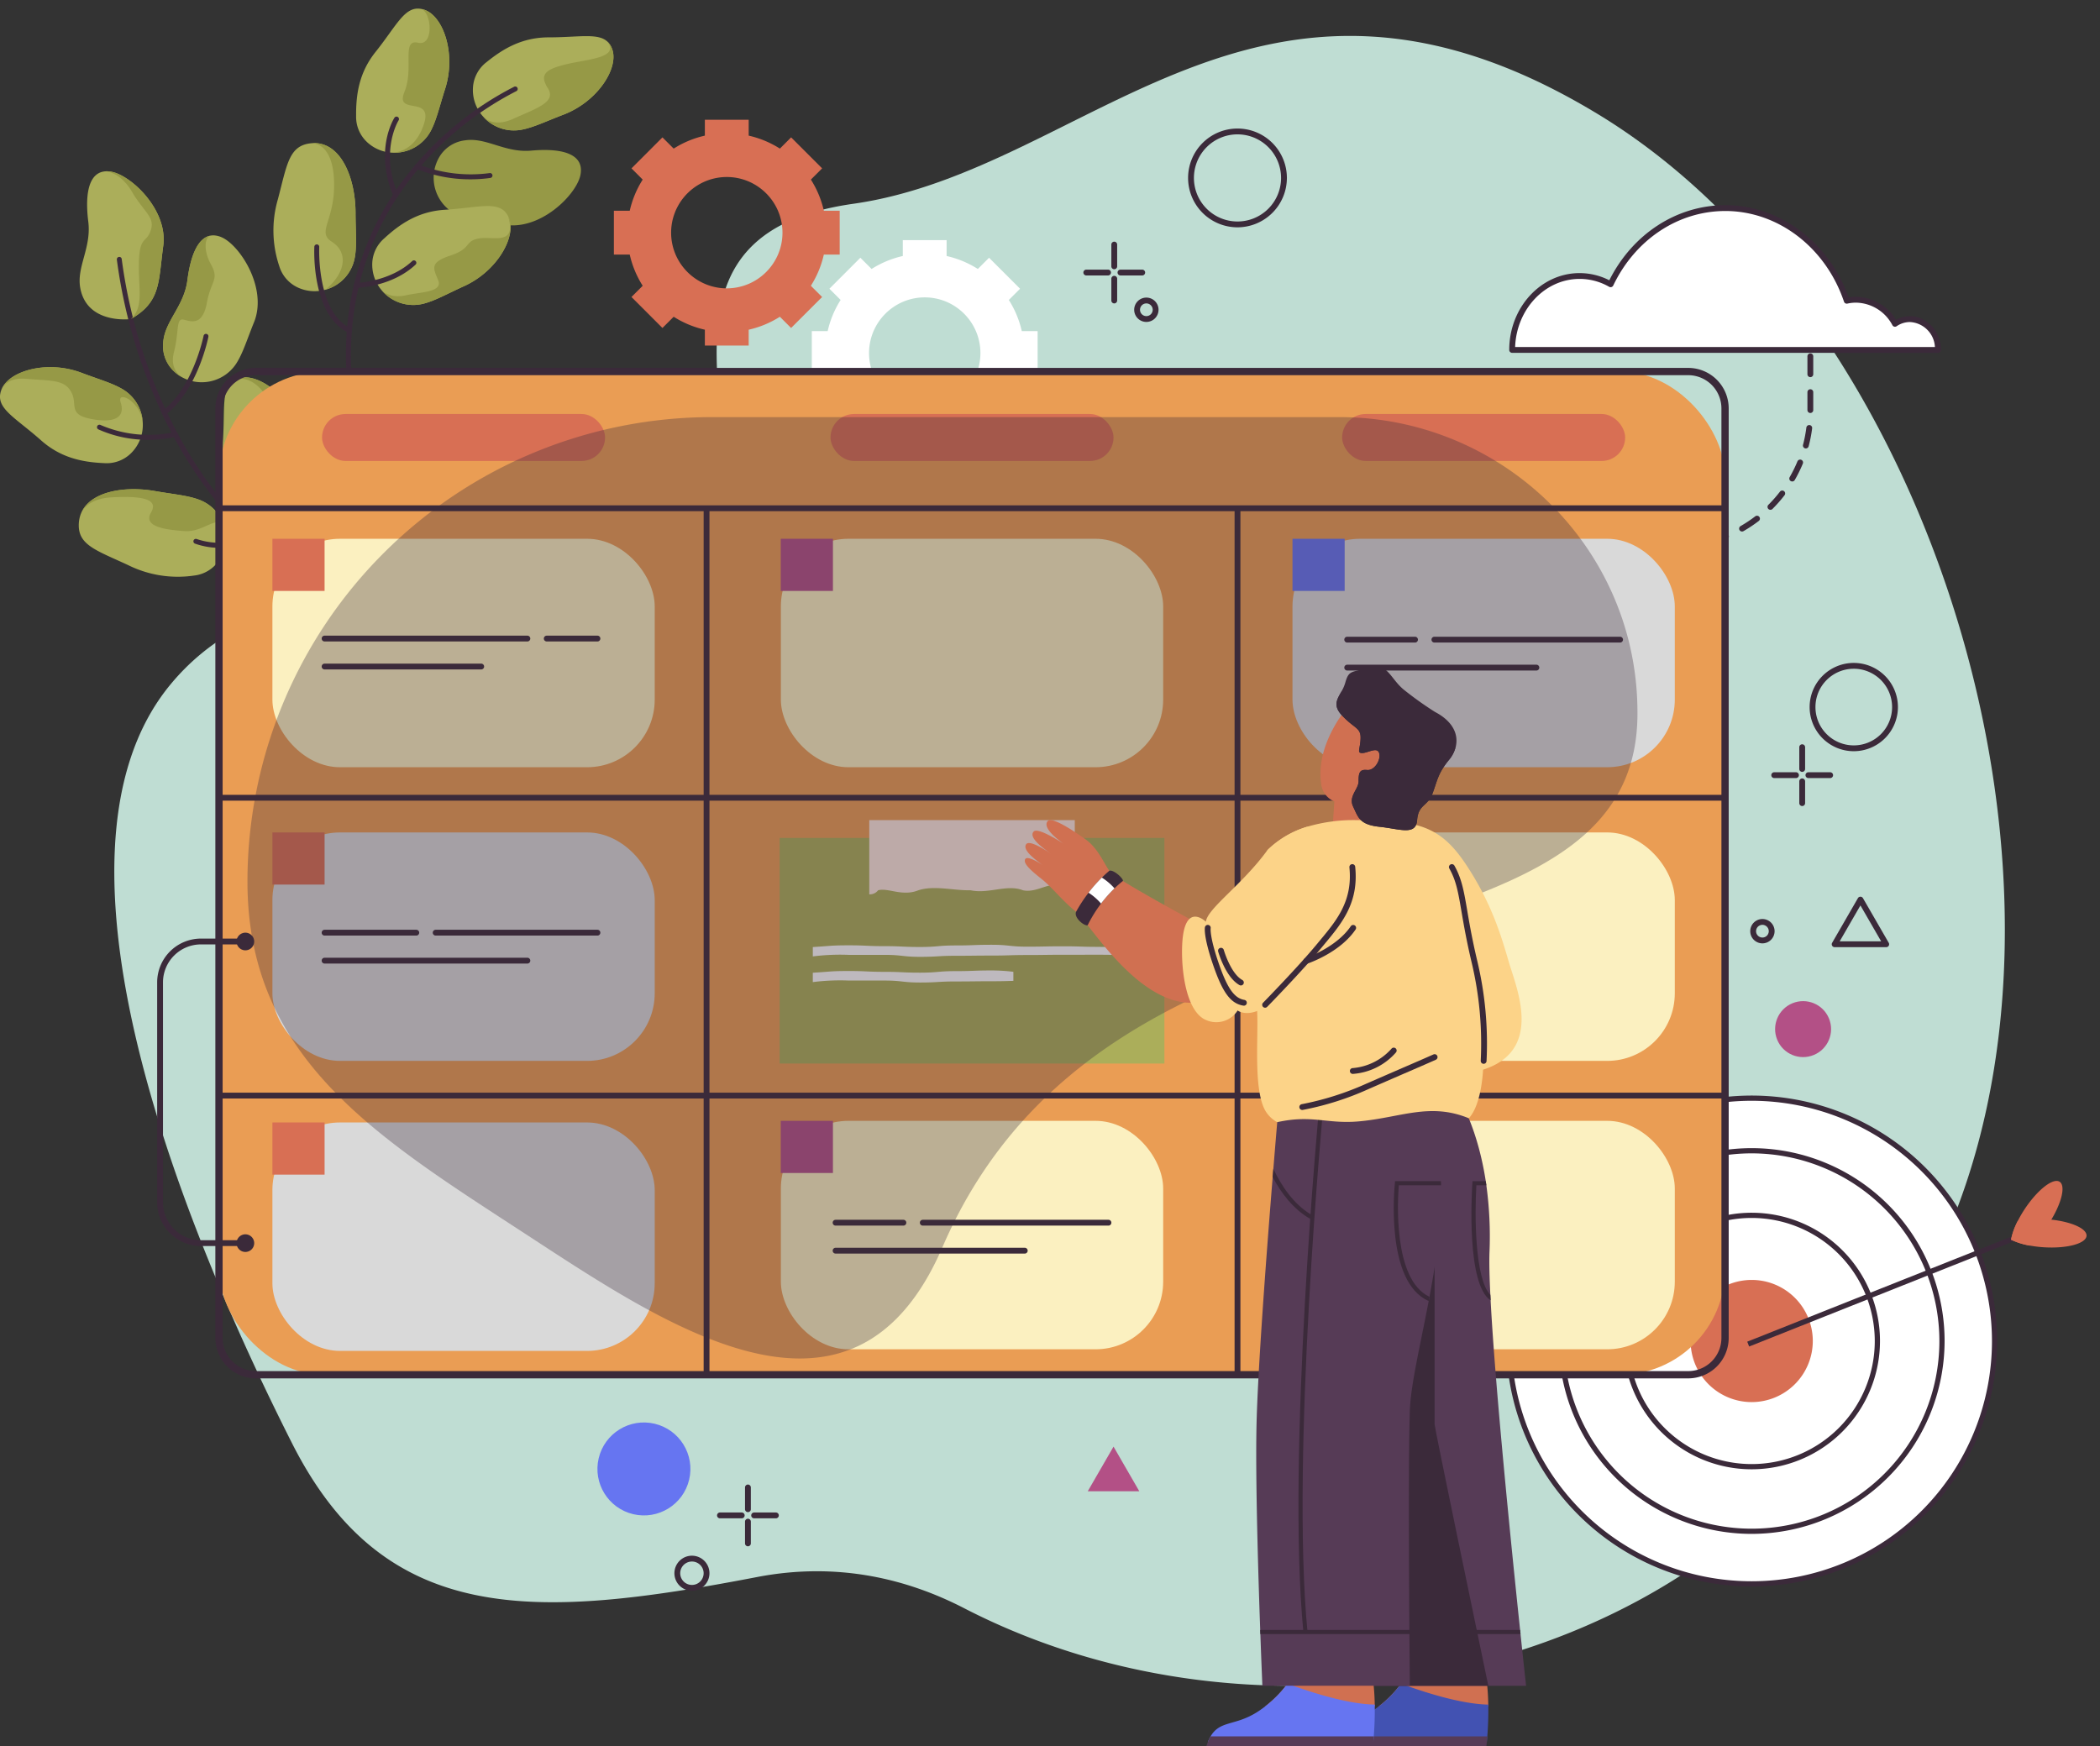 <svg xmlns="http://www.w3.org/2000/svg" xmlns:xlink="http://www.w3.org/1999/xlink" width="505" height="420" viewBox="0 0 505 420">
  <rect x="0" y="0" width="505" height="420" fill="#333333" stroke="none"/>
  <defs>
    <clipPath id="clip-path">
      <rect id="Rectángulo_414512" data-name="Rectángulo 414512" width="505" height="420" transform="translate(915 1032)" fill="#fff" stroke="#707070" stroke-width="1" opacity="0.69"/>
    </clipPath>
  </defs>
  <g id="Enmascarar_grupo_1098807" data-name="Enmascarar grupo 1098807" transform="translate(-915 -1032)" clip-path="url(#clip-path)">
    <g id="Grupo_1174020" data-name="Grupo 1174020" transform="translate(-2360.348 638.239)">
      <g id="Grupo_1173672" data-name="Grupo 1173672" transform="translate(3302.837 402.407)">
        <g id="Grupo_1173671" data-name="Grupo 1173671" transform="translate(0 0)">
          <path id="Trazado_1027181" data-name="Trazado 1027181" d="M3846.789,779.59c-42.71,59.645-137.646,79.369-209.147,42.467-13.505-6.97-30.3-11.242-49.771-7.5-53.7,10.334-89.563,11.966-111.876-32.225s-64.422-140.011-29.144-182.535,109.626-6.735,127.615-30.072-20.376-77.4,36.511-85.466,97.39-71,178.9-21.672,122.814,186.921,82.27,273.456A275.721,275.721,0,0,1,3846.789,779.59Z" transform="translate(-3433.282 -443.889)" fill="#bfddd3"/>
        </g>
      </g>
      <g id="Grupo_1173674" data-name="Grupo 1173674" transform="translate(3422.972 422.573)">
        <g id="Grupo_1173673" data-name="Grupo 1173673">
          <path id="Trazado_1027182" data-name="Trazado 1027182" d="M3826.884,523.365a23.706,23.706,0,0,0-3.118-7.5l2.7-2.7-7.454-7.453-2.7,2.7a23.723,23.723,0,0,0-7.506-3.118v-3.812h-10.537v3.812a23.707,23.707,0,0,0-7.5,3.118l-2.7-2.7-7.45,7.453,2.7,2.7a23.747,23.747,0,0,0-3.118,7.5h-3.812V533.9h3.812a23.749,23.749,0,0,0,3.118,7.506l-2.7,2.7,7.45,7.45,2.7-2.7a23.7,23.7,0,0,0,7.5,3.118v3.812h10.537v-3.812a23.693,23.693,0,0,0,7.5-3.118l2.7,2.7,7.454-7.45-2.7-2.7a23.727,23.727,0,0,0,3.118-7.506h3.812V523.365Zm-11.03,10.537a13.471,13.471,0,0,1-7.044,7.044c-.1.04-.192.081-.291.118a13.373,13.373,0,0,1-9.955,0l-.291-.121a13.455,13.455,0,0,1-7.041-7.041c-.041-.1-.081-.192-.118-.288a13.374,13.374,0,0,1,0-9.954c.037-.1.077-.2.121-.295a13.466,13.466,0,0,1,7.038-7.038c.1-.043.192-.084.291-.121a13.381,13.381,0,0,1,9.958,0c.1.037.192.077.288.118a13.459,13.459,0,0,1,7.041,7.041c.041.1.081.192.121.291a13.378,13.378,0,0,1,0,9.958C3815.935,533.71,3815.894,533.806,3815.854,533.9Z" transform="translate(-3776.389 -501.482)" fill="#d86f54"/>
        </g>
      </g>
      <g id="Grupo_1173676" data-name="Grupo 1173676" transform="translate(3470.57 451.525)">
        <g id="Grupo_1173675" data-name="Grupo 1173675">
          <path id="Trazado_1027183" data-name="Trazado 1027183" d="M3962.822,606.052a23.683,23.683,0,0,0-3.118-7.5l2.7-2.7-7.453-7.453-2.7,2.7a23.728,23.728,0,0,0-7.506-3.118v-3.812h-10.538v3.812a23.7,23.7,0,0,0-7.5,3.118l-2.7-2.7-7.451,7.453,2.7,2.7a23.722,23.722,0,0,0-3.118,7.5h-3.812v10.537h3.812a23.728,23.728,0,0,0,3.118,7.506l-2.7,2.7,7.451,7.45,2.7-2.7a23.708,23.708,0,0,0,7.5,3.118v3.812h10.538v-3.812a23.7,23.7,0,0,0,7.5-3.118l2.7,2.7,7.453-7.45-2.7-2.7a23.705,23.705,0,0,0,3.118-7.506h3.813V606.052Zm-11.03,10.537a13.47,13.47,0,0,1-7.043,7.044c-.1.04-.192.081-.292.118a13.37,13.37,0,0,1-9.954,0c-.1-.04-.2-.081-.292-.121a13.458,13.458,0,0,1-7.042-7.041c-.04-.1-.08-.192-.118-.288a13.371,13.371,0,0,1,0-9.955c.038-.1.078-.2.122-.294a13.467,13.467,0,0,1,7.038-7.038c.1-.043.192-.084.292-.121a13.385,13.385,0,0,1,9.958,0c.1.037.192.078.289.118a13.461,13.461,0,0,1,7.041,7.041c.04.1.08.192.121.291a13.379,13.379,0,0,1,0,9.958C3951.873,616.4,3951.833,616.493,3951.792,616.589Z" transform="translate(-3912.328 -584.169)" fill="#fff"/>
        </g>
      </g>
      <g id="Grupo_1173686" data-name="Grupo 1173686" transform="translate(3644.802 455.087)">
        <g id="Grupo_1173679" data-name="Grupo 1173679" transform="translate(0 69.435)">
          <g id="Grupo_1173678" data-name="Grupo 1173678">
            <g id="Grupo_1173677" data-name="Grupo 1173677">
              <path id="Trazado_1027184" data-name="Trazado 1027184" d="M4412.737,794.05h-2.1a.7.7,0,0,1,0-1.4h2.1a.7.7,0,1,1,0,1.4Z" transform="translate(-4409.938 -792.649)" fill="#3b2a3a"/>
            </g>
          </g>
        </g>
        <g id="Grupo_1173682" data-name="Grupo 1173682" transform="translate(6.412 6.431)">
          <g id="Grupo_1173681" data-name="Grupo 1173681">
            <g id="Grupo_1173680" data-name="Grupo 1173680">
              <path id="Trazado_1027185" data-name="Trazado 1027185" d="M4455.062,677.113h-.243a.7.7,0,0,1,0-1.4h.243a32.386,32.386,0,0,0,3.97-.244.7.7,0,0,1,.172,1.39A33.933,33.933,0,0,1,4455.062,677.113Zm-4.555,0h-4.312a.7.7,0,0,1,0-1.4h4.312a.7.7,0,0,1,0,1.4Zm-8.622,0h-4.312a.7.7,0,0,1,0-1.4h4.312a.7.7,0,0,1,0,1.4Zm-8.623,0h-4.311a.7.7,0,1,1,0-1.4h4.311a.7.7,0,0,1,0,1.4Zm30.085-1.06a.7.7,0,0,1-.177-1.378,31.9,31.9,0,0,0,4-1.335.7.7,0,0,1,.529,1.3,33.123,33.123,0,0,1-4.176,1.395A.7.7,0,0,1,4463.347,676.053Zm7.959-3.259a.7.7,0,0,1-.349-1.308,32.257,32.257,0,0,0,3.51-2.336.7.7,0,1,1,.85,1.112,33.512,33.512,0,0,1-3.662,2.438A.7.7,0,0,1,4471.306,672.794Zm6.828-5.223a.7.7,0,0,1-.494-1.2,32.206,32.206,0,0,0,2.782-3.166.7.7,0,0,1,1.11.853,33.561,33.561,0,0,1-2.9,3.3A.7.7,0,0,1,4478.134,667.571Zm5.236-6.814a.7.7,0,0,1-.606-1.051,31.956,31.956,0,0,0,1.86-3.778.7.7,0,0,1,1.3.534,33.551,33.551,0,0,1-1.942,3.944A.7.7,0,0,1,4483.371,660.758Zm3.277-7.943a.7.7,0,0,1-.677-.879,31.9,31.9,0,0,0,.8-4.137.7.7,0,0,1,1.39.176,33.427,33.427,0,0,1-.841,4.319A.7.7,0,0,1,4486.648,652.814Zm1.082-8.527a.7.7,0,0,1-.7-.7v-4.311a.7.7,0,1,1,1.4,0v4.311A.7.7,0,0,1,4487.729,644.287Zm0-8.623a.7.7,0,0,1-.7-.7v-4.311a.7.7,0,1,1,1.4,0v4.311A.7.7,0,0,1,4487.729,635.665Zm0-8.622a.7.7,0,0,1-.7-.7v-4.312a.7.7,0,1,1,1.4,0v4.312A.7.7,0,0,1,4487.729,627.043Zm0-8.623a.7.7,0,0,1-.7-.7v-4.311a.7.7,0,0,1,1.4,0v4.311A.7.7,0,0,1,4487.729,618.42Z" transform="translate(-4428.25 -612.708)" fill="#3b2a3a"/>
            </g>
          </g>
        </g>
        <g id="Grupo_1173685" data-name="Grupo 1173685" transform="translate(65.191 0)">
          <g id="Grupo_1173684" data-name="Grupo 1173684">
            <g id="Grupo_1173683" data-name="Grupo 1173683">
              <path id="Trazado_1027186" data-name="Trazado 1027186" d="M4596.823,597.843a.7.7,0,0,1-.7-.7v-2.1a.7.7,0,1,1,1.4,0v2.1A.7.7,0,0,1,4596.823,597.843Z" transform="translate(-4596.124 -594.342)" fill="#3b2a3a"/>
            </g>
          </g>
        </g>
      </g>
      <g id="Grupo_1173705" data-name="Grupo 1173705" transform="translate(3613.981 633.705)">
        <g id="Grupo_1173689" data-name="Grupo 1173689" transform="translate(0 0)">
          <g id="Grupo_1173687" data-name="Grupo 1173687" transform="translate(0)">
            <circle id="Elipse_12048" data-name="Elipse 12048" cx="58.41" cy="58.41" r="58.41" transform="translate(0 82.604) rotate(-45)" fill="#fff"/>
          </g>
          <g id="Grupo_1173688" data-name="Grupo 1173688" transform="translate(23.568 23.568)">
            <path id="Trazado_1027187" data-name="Trazado 1027187" d="M4456.183,1297.781a59.037,59.037,0,1,1,59.037-59.036A59.1,59.1,0,0,1,4456.183,1297.781Zm0-116.82a57.784,57.784,0,1,0,57.784,57.784A57.849,57.849,0,0,0,4456.183,1180.961Z" transform="translate(-4397.146 -1179.708)" fill="#3b2a3a"/>
          </g>
        </g>
        <g id="Grupo_1173692" data-name="Grupo 1173692" transform="translate(36.215 36.215)">
          <g id="Grupo_1173691" data-name="Grupo 1173691">
            <g id="Grupo_1173690" data-name="Grupo 1173690">
              <path id="Trazado_1027188" data-name="Trazado 1027188" d="M4483.908,1312.859a46.39,46.39,0,1,1,46.39-46.389A46.442,46.442,0,0,1,4483.908,1312.859Zm0-91.526a45.137,45.137,0,1,0,45.137,45.137A45.188,45.188,0,0,0,4483.908,1221.333Z" transform="translate(-4437.518 -1220.08)" fill="#3b2a3a"/>
            </g>
          </g>
        </g>
        <g id="Grupo_1173695" data-name="Grupo 1173695" transform="translate(51.75 51.75)">
          <g id="Grupo_1173694" data-name="Grupo 1173694">
            <g id="Grupo_1173693" data-name="Grupo 1173693">
              <path id="Trazado_1027189" data-name="Trazado 1027189" d="M4517.965,1331.381a30.854,30.854,0,1,1,30.855-30.854A30.889,30.889,0,0,1,4517.965,1331.381Zm0-60.455a29.6,29.6,0,1,0,29.6,29.6A29.634,29.634,0,0,0,4517.965,1270.926Z" transform="translate(-4487.111 -1269.673)" fill="#3b2a3a"/>
            </g>
          </g>
        </g>
        <g id="Grupo_1173697" data-name="Grupo 1173697" transform="translate(67.912 67.912)">
          <g id="Grupo_1173696" data-name="Grupo 1173696">
            <path id="Trazado_1027190" data-name="Trazado 1027190" d="M4553.4,1350.649a14.692,14.692,0,1,1,14.692-14.692A14.709,14.709,0,0,1,4553.4,1350.649Z" transform="translate(-4538.703 -1321.265)" fill="#d86f54"/>
          </g>
        </g>
        <g id="Grupo_1173700" data-name="Grupo 1173700" transform="translate(81.534 54.019)">
          <g id="Grupo_1173699" data-name="Grupo 1173699" transform="translate(0 0)">
            <g id="Grupo_1173698" data-name="Grupo 1173698" transform="translate(0)">
              <rect id="Rectángulo_414453" data-name="Rectángulo 414453" width="77.769" height="1.253" transform="translate(0 28.745) rotate(-21.692)" fill="#3b2a3a"/>
            </g>
          </g>
        </g>
        <g id="Grupo_1173702" data-name="Grupo 1173702" transform="translate(144.97 44.106)">
          <g id="Grupo_1173701" data-name="Grupo 1173701">
            <path id="Trazado_1027191" data-name="Trazado 1027191" d="M4789.267,1260.826a16.808,16.808,0,0,1-4.58-1.424,16.868,16.868,0,0,1,1.625-4.507A28.81,28.81,0,0,1,4788,1252c3.079-4.635,6.83-7.558,8.39-6.525,1.427.946.521,4.882-2.007,9.1-.233.388-.476.777-.737,1.169A24.288,24.288,0,0,1,4789.267,1260.826Z" transform="translate(-4784.687 -1245.272)" fill="#d86f54"/>
          </g>
        </g>
        <g id="Grupo_1173704" data-name="Grupo 1173704" transform="translate(144.97 53.238)">
          <g id="Grupo_1173703" data-name="Grupo 1173703">
            <path id="Trazado_1027192" data-name="Trazado 1027192" d="M4792.583,1281.242a28.749,28.749,0,0,1-3.316-.4,16.811,16.811,0,0,1-4.58-1.425,16.866,16.866,0,0,1,1.625-4.507,24.075,24.075,0,0,1,6.69-.434c.47.029.927.07,1.377.118,4.888.528,8.575,2.178,8.468,3.887C4802.73,1280.353,4798.139,1281.586,4792.583,1281.242Z" transform="translate(-4784.687 -1274.422)" fill="#d86f54"/>
          </g>
        </g>
      </g>
      <g id="Grupo_1173707" data-name="Grupo 1173707" transform="translate(3353.532 382.269)">
        <g id="Grupo_1173706" data-name="Grupo 1173706" transform="translate(0 0)">
          <path id="Trazado_1027193" data-name="Trazado 1027193" d="M3578.069,386.381a4.561,4.561,0,0,1,.585,0h-.015A1.332,1.332,0,0,1,3578.069,386.381Z" transform="translate(-3578.069 -386.374)" fill="#969946"/>
        </g>
      </g>
      <g id="Grupo_1173709" data-name="Grupo 1173709" transform="translate(3700.157 632.497)">
        <g id="Grupo_1173708" data-name="Grupo 1173708" transform="translate(0 0)">
          <circle id="Elipse_12049" data-name="Elipse 12049" cx="6.73" cy="6.73" r="6.73" transform="translate(0 5.151) rotate(-22.5)" fill="#b35086"/>
        </g>
      </g>
      <g id="Grupo_1173712" data-name="Grupo 1173712" transform="translate(3696.24 614.809)">
        <g id="Grupo_1173711" data-name="Grupo 1173711" transform="translate(0 0)">
          <g id="Grupo_1173710" data-name="Grupo 1173710">
            <path id="Trazado_1027194" data-name="Trazado 1027194" d="M4559.77,1056.363a2.927,2.927,0,1,1,2.927-2.927A2.93,2.93,0,0,1,4559.77,1056.363Zm0-4.454a1.526,1.526,0,1,0,1.527,1.526A1.528,1.528,0,0,0,4559.77,1051.909Z" transform="translate(-4556.843 -1050.509)" fill="#3b2a3a"/>
          </g>
        </g>
      </g>
      <g id="Grupo_1173715" data-name="Grupo 1173715" transform="translate(3710.52 553.211)">
        <g id="Grupo_1173714" data-name="Grupo 1173714" transform="translate(0)">
          <g id="Grupo_1173713" data-name="Grupo 1173713">
            <path id="Trazado_1027195" data-name="Trazado 1027195" d="M4608.243,895.82A10.617,10.617,0,1,1,4618.86,885.2,10.629,10.629,0,0,1,4608.243,895.82Zm0-19.833a9.216,9.216,0,1,0,9.216,9.216A9.227,9.227,0,0,0,4608.243,875.986Z" transform="translate(-4597.626 -874.586)" fill="#3b2a3a"/>
          </g>
        </g>
      </g>
      <g id="Grupo_1173718" data-name="Grupo 1173718" transform="translate(3437.527 767.948)">
        <g id="Grupo_1173717" data-name="Grupo 1173717" transform="translate(0 0)">
          <g id="Grupo_1173716" data-name="Grupo 1173716">
            <path id="Trazado_1027196" data-name="Trazado 1027196" d="M3822.174,1496.306a4.215,4.215,0,1,1,4.215-4.215A4.219,4.219,0,0,1,3822.174,1496.306Zm0-7.029a2.815,2.815,0,1,0,2.814,2.815A2.818,2.818,0,0,0,3822.174,1489.276Z" transform="translate(-3817.959 -1487.876)" fill="#3b2a3a"/>
          </g>
        </g>
      </g>
      <g id="Grupo_1173721" data-name="Grupo 1173721" transform="translate(3561.057 424.678)">
        <g id="Grupo_1173720" data-name="Grupo 1173720" transform="translate(0 0)">
          <g id="Grupo_1173719" data-name="Grupo 1173719">
            <path id="Trazado_1027197" data-name="Trazado 1027197" d="M4182.639,531.251a11.879,11.879,0,1,1,11.878-11.879A11.892,11.892,0,0,1,4182.639,531.251Zm0-22.357a10.478,10.478,0,1,0,10.478,10.478A10.49,10.49,0,0,0,4182.639,508.894Z" transform="translate(-4170.76 -507.493)" fill="#3b2a3a"/>
          </g>
        </g>
      </g>
      <g id="Grupo_1173723" data-name="Grupo 1173723" transform="translate(3416.749 733.633)">
        <g id="Grupo_1173722" data-name="Grupo 1173722" transform="translate(0 0)">
          <circle id="Elipse_12050" data-name="Elipse 12050" cx="11.178" cy="11.178" r="11.178" transform="translate(0 21.759) rotate(-76.717)" fill="#6675f1"/>
        </g>
      </g>
      <g id="Grupo_1173726" data-name="Grupo 1173726" transform="translate(3638.285 443.111)">
        <g id="Grupo_1173724" data-name="Grupo 1173724" transform="translate(0.7 0.7)">
          <path id="Trazado_1027198" data-name="Trazado 1027198" d="M4495.723,596.254h-102.4c0-9.815,7.26-17.778,16.219-17.778a15.045,15.045,0,0,1,7.457,1.988c5.2-10.889,15.6-18.324,27.588-18.324,13.395,0,24.811,9.276,29.2,22.289a10.067,10.067,0,0,1,2.2-.244,10.841,10.841,0,0,1,9.4,5.794,6.3,6.3,0,0,1,3.575-1.13C4492.7,588.848,4495.723,592.164,4495.723,596.254Z" transform="translate(-4393.324 -562.14)" fill="#fff"/>
        </g>
        <g id="Grupo_1173725" data-name="Grupo 1173725" transform="translate(0 0)">
          <path id="Trazado_1027199" data-name="Trazado 1027199" d="M4494.423,595.655h-102.4a.7.7,0,0,1-.7-.7c0-10.189,7.589-18.479,16.919-18.479a15.819,15.819,0,0,1,7.147,1.728c5.6-11.162,16.231-18.063,27.9-18.063,13.081,0,24.93,8.89,29.663,22.186a10.8,10.8,0,0,1,1.74-.142,11.384,11.384,0,0,1,9.633,5.526,6.948,6.948,0,0,1,3.336-.863c4.115,0,7.462,3.637,7.462,8.107A.7.7,0,0,1,4494.423,595.655Zm-101.685-1.4H4493.69a6.338,6.338,0,0,0-6.029-6.006,5.619,5.619,0,0,0-3.18,1.008.7.7,0,0,1-1.008-.236,10.09,10.09,0,0,0-8.782-5.435,9.374,9.374,0,0,0-2.05.228.7.7,0,0,1-.816-.46c-4.4-13.047-15.868-21.812-28.536-21.812-11.35,0-21.679,6.868-26.956,17.925a.7.7,0,0,1-.978.308,14.254,14.254,0,0,0-7.111-1.9C4399.9,577.876,4393.072,585.161,4392.738,594.254Z" transform="translate(-4391.324 -560.14)" fill="#3b2a3a"/>
        </g>
      </g>
      <g id="Grupo_1173739" data-name="Grupo 1173739" transform="translate(3701.307 572.782)">
        <g id="Grupo_1173729" data-name="Grupo 1173729" transform="translate(6.726)">
          <g id="Grupo_1173728" data-name="Grupo 1173728">
            <g id="Grupo_1173727" data-name="Grupo 1173727">
              <path id="Trazado_1027200" data-name="Trazado 1027200" d="M4591.222,937.113a.7.7,0,0,1-.7-.7v-5.233a.7.7,0,1,1,1.4,0v5.233A.7.7,0,0,1,4591.222,937.113Z" transform="translate(-4590.522 -930.479)" fill="#3b2a3a"/>
            </g>
          </g>
        </g>
        <g id="Grupo_1173732" data-name="Grupo 1173732" transform="translate(6.726 8.218)">
          <g id="Grupo_1173731" data-name="Grupo 1173731">
            <g id="Grupo_1173730" data-name="Grupo 1173730">
              <path id="Trazado_1027201" data-name="Trazado 1027201" d="M4591.222,960.585a.7.7,0,0,1-.7-.7v-5.234a.7.7,0,1,1,1.4,0v5.234A.7.7,0,0,1,4591.222,960.585Z" transform="translate(-4590.522 -953.951)" fill="#3b2a3a"/>
            </g>
          </g>
        </g>
        <g id="Grupo_1173735" data-name="Grupo 1173735" transform="translate(8.219 6.726)">
          <g id="Grupo_1173734" data-name="Grupo 1173734">
            <g id="Grupo_1173733" data-name="Grupo 1173733">
              <path id="Trazado_1027202" data-name="Trazado 1027202" d="M4600.719,951.089h-5.234a.7.7,0,0,1,0-1.4h5.234a.7.7,0,0,1,0,1.4Z" transform="translate(-4594.785 -949.689)" fill="#3b2a3a"/>
            </g>
          </g>
        </g>
        <g id="Grupo_1173738" data-name="Grupo 1173738" transform="translate(0 6.726)">
          <g id="Grupo_1173737" data-name="Grupo 1173737">
            <g id="Grupo_1173736" data-name="Grupo 1173736">
              <path id="Trazado_1027203" data-name="Trazado 1027203" d="M4577.247,951.089h-5.234a.7.7,0,0,1,0-1.4h5.234a.7.7,0,0,1,0,1.4Z" transform="translate(-4571.313 -949.689)" fill="#3b2a3a"/>
            </g>
          </g>
        </g>
      </g>
      <g id="Grupo_1173752" data-name="Grupo 1173752" transform="translate(3447.781 750.833)">
        <g id="Grupo_1173742" data-name="Grupo 1173742" transform="translate(6.726)">
          <g id="Grupo_1173741" data-name="Grupo 1173741">
            <g id="Grupo_1173740" data-name="Grupo 1173740">
              <path id="Trazado_1027204" data-name="Trazado 1027204" d="M3867.152,1445.627a.7.7,0,0,1-.7-.7v-5.234a.7.7,0,0,1,1.4,0v5.234A.7.7,0,0,1,3867.152,1445.627Z" transform="translate(-3866.451 -1438.993)" fill="#3b2a3a"/>
            </g>
          </g>
        </g>
        <g id="Grupo_1173745" data-name="Grupo 1173745" transform="translate(6.726 8.218)">
          <g id="Grupo_1173744" data-name="Grupo 1173744">
            <g id="Grupo_1173743" data-name="Grupo 1173743">
              <path id="Trazado_1027205" data-name="Trazado 1027205" d="M3867.152,1469.1a.7.7,0,0,1-.7-.7v-5.234a.7.7,0,0,1,1.4,0v5.234A.7.7,0,0,1,3867.152,1469.1Z" transform="translate(-3866.451 -1462.465)" fill="#3b2a3a"/>
            </g>
          </g>
        </g>
        <g id="Grupo_1173748" data-name="Grupo 1173748" transform="translate(8.218 6.726)">
          <g id="Grupo_1173747" data-name="Grupo 1173747">
            <g id="Grupo_1173746" data-name="Grupo 1173746">
              <path id="Trazado_1027206" data-name="Trazado 1027206" d="M3876.647,1459.6h-5.233a.7.7,0,1,1,0-1.4h5.233a.7.7,0,1,1,0,1.4Z" transform="translate(-3870.713 -1458.203)" fill="#3b2a3a"/>
            </g>
          </g>
        </g>
        <g id="Grupo_1173751" data-name="Grupo 1173751" transform="translate(0 6.726)">
          <g id="Grupo_1173750" data-name="Grupo 1173750">
            <g id="Grupo_1173749" data-name="Grupo 1173749">
              <path id="Trazado_1027207" data-name="Trazado 1027207" d="M3853.176,1459.6h-5.234a.7.7,0,0,1,0-1.4h5.234a.7.7,0,0,1,0,1.4Z" transform="translate(-3847.241 -1458.203)" fill="#3b2a3a"/>
            </g>
          </g>
        </g>
      </g>
      <g id="Grupo_1173755" data-name="Grupo 1173755" transform="translate(3548.093 465.34)">
        <g id="Grupo_1173754" data-name="Grupo 1173754">
          <g id="Grupo_1173753" data-name="Grupo 1173753">
            <path id="Trazado_1027208" data-name="Trazado 1027208" d="M4136.661,629.48a2.927,2.927,0,1,1,2.928-2.927A2.931,2.931,0,0,1,4136.661,629.48Zm0-4.453a1.526,1.526,0,1,0,1.526,1.526A1.528,1.528,0,0,0,4136.661,625.027Z" transform="translate(-4133.734 -623.626)" fill="#3b2a3a"/>
          </g>
        </g>
      </g>
      <g id="Grupo_1173768" data-name="Grupo 1173768" transform="translate(3535.873 451.888)">
        <g id="Grupo_1173758" data-name="Grupo 1173758" transform="translate(6.726 0)">
          <g id="Grupo_1173757" data-name="Grupo 1173757">
            <g id="Grupo_1173756" data-name="Grupo 1173756">
              <path id="Trazado_1027209" data-name="Trazado 1027209" d="M4118.744,591.841a.7.7,0,0,1-.7-.7v-5.234a.7.7,0,0,1,1.4,0v5.234A.7.7,0,0,1,4118.744,591.841Z" transform="translate(-4118.044 -585.207)" fill="#3b2a3a"/>
            </g>
          </g>
        </g>
        <g id="Grupo_1173761" data-name="Grupo 1173761" transform="translate(6.726 8.218)">
          <g id="Grupo_1173760" data-name="Grupo 1173760">
            <g id="Grupo_1173759" data-name="Grupo 1173759">
              <path id="Trazado_1027210" data-name="Trazado 1027210" d="M4118.744,615.313a.7.7,0,0,1-.7-.7v-5.234a.7.7,0,0,1,1.4,0v5.234A.7.7,0,0,1,4118.744,615.313Z" transform="translate(-4118.044 -608.679)" fill="#3b2a3a"/>
            </g>
          </g>
        </g>
        <g id="Grupo_1173764" data-name="Grupo 1173764" transform="translate(8.218 6.726)">
          <g id="Grupo_1173763" data-name="Grupo 1173763">
            <g id="Grupo_1173762" data-name="Grupo 1173762">
              <path id="Trazado_1027211" data-name="Trazado 1027211" d="M4128.239,605.818h-5.233a.7.7,0,1,1,0-1.4h5.233a.7.7,0,0,1,0,1.4Z" transform="translate(-4122.305 -604.417)" fill="#3b2a3a"/>
            </g>
          </g>
        </g>
        <g id="Grupo_1173767" data-name="Grupo 1173767" transform="translate(0 6.726)">
          <g id="Grupo_1173766" data-name="Grupo 1173766">
            <g id="Grupo_1173765" data-name="Grupo 1173765">
              <path id="Trazado_1027212" data-name="Trazado 1027212" d="M4104.769,605.818h-5.234a.7.7,0,0,1,0-1.4h5.234a.7.7,0,0,1,0,1.4Z" transform="translate(-4098.834 -604.417)" fill="#3b2a3a"/>
            </g>
          </g>
        </g>
      </g>
      <g id="Grupo_1173770" data-name="Grupo 1173770" transform="translate(3536.925 741.709)">
        <g id="Grupo_1173769" data-name="Grupo 1173769">
          <path id="Trazado_1027213" data-name="Trazado 1027213" d="M4108.042,1412.937l-6.2,10.742h12.4Z" transform="translate(-4101.841 -1412.937)" fill="#b35086"/>
        </g>
      </g>
      <g id="Grupo_1173773" data-name="Grupo 1173773" transform="translate(3715.83 609.438)">
        <g id="Grupo_1173772" data-name="Grupo 1173772" transform="translate(0 0)">
          <g id="Grupo_1173771" data-name="Grupo 1173771">
            <path id="Trazado_1027214" data-name="Trazado 1027214" d="M4625.9,1047.312h-12.4a.7.7,0,0,1-.606-1.05l6.2-10.742a.7.7,0,0,1,1.213,0l6.2,10.742a.7.7,0,0,1-.606,1.05Zm-11.192-1.4h9.979l-4.989-8.642Z" transform="translate(-4612.792 -1035.169)" fill="#3b2a3a"/>
          </g>
        </g>
      </g>
      <g id="Grupo_1173947" data-name="Grupo 1173947" transform="translate(3255.348 395.831)">
        <g id="Grupo_1173844" data-name="Grupo 1173844" transform="translate(20 0)">
          <g id="Grupo_1173775" data-name="Grupo 1173775" transform="translate(19.147 39.127)">
            <g id="Grupo_1173774" data-name="Grupo 1173774">
              <path id="Trazado_1027215" data-name="Trazado 1027215" d="M3321.1,531.024c-1.188,8.706-.541,13.451-7.8,17.584,0,0-10.513,1.39-12.152-7.458-.941-5.074,2.71-9.658,1.926-15.965-.906-7.287.369-11.816,4.077-12.108a5.787,5.787,0,0,1,1.377.071C3313.289,513.936,3322.284,522.317,3321.1,531.024Z" transform="translate(-3300.99 -513.063)" fill="#abae5a"/>
            </g>
          </g>
          <g id="Grupo_1173777" data-name="Grupo 1173777" transform="translate(18.941 115.591)">
            <g id="Grupo_1173776" data-name="Grupo 1173776">
              <path id="Trazado_1027216" data-name="Trazado 1027216" d="M3333.956,789.542a8.316,8.316,0,0,1-5.948,3.56,26.859,26.859,0,0,1-15.878-2.534c-7.5-3.481-11.857-4.751-11.836-9.577a7.719,7.719,0,0,1,.251-1.968.064.064,0,0,1,.007-.025,6.367,6.367,0,0,1,.281-.835l.032-.078c2.192-5.2,10.364-6.61,17.788-5.306,4.566.8,8.049,1.055,10.89,2.2a9.776,9.776,0,0,1,5.962,7.507A9.62,9.62,0,0,1,3333.956,789.542Z" transform="translate(-3300.293 -772.324)" fill="#abae5a"/>
            </g>
          </g>
          <g id="Grupo_1173779" data-name="Grupo 1173779" transform="translate(65.761 32.349)">
            <g id="Grupo_1173778" data-name="Grupo 1173778">
              <path id="Trazado_1027217" data-name="Trazado 1027217" d="M3478.778,506.833c.012,4.635.382,8.112-.248,11.109a9.8,9.8,0,0,1-6.926,7.382,9.61,9.61,0,0,1-6.634-.475,8.333,8.333,0,0,1-4.552-5.232,26.831,26.831,0,0,1-.3-16.073c2.109-8,2.59-12.511,7.344-13.339a8.277,8.277,0,0,1,1.1-.116C3475.294,489.833,3478.754,498.489,3478.778,506.833Z" transform="translate(-3459.04 -490.082)" fill="#abae5a"/>
            </g>
          </g>
          <g id="Grupo_1173781" data-name="Grupo 1173781" transform="translate(39.222 54.544)">
            <g id="Grupo_1173780" data-name="Grupo 1173780">
              <path id="Trazado_1027218" data-name="Trazado 1027218" d="M3390.916,586.243c-1.675,4.119-2.64,7.367-4.229,9.865a9.921,9.921,0,0,1-12.912,3.444.067.067,0,0,1-.021-.015,9.353,9.353,0,0,1-2.475-1.893,8.32,8.32,0,0,1-2.2-6.53c.344-5.148,5.017-8.684,5.82-14.987.788-6.2,2.612-10.071,5.395-10.7h0a3.726,3.726,0,0,1,.886-.09s0,0,.009,0a3.024,3.024,0,0,1,.332.02,5.4,5.4,0,0,1,1.641.452C3387.583,567.755,3394.226,578.1,3390.916,586.243Z" transform="translate(-3369.055 -565.338)" fill="#abae5a"/>
            </g>
          </g>
          <g id="Grupo_1173783" data-name="Grupo 1173783" transform="translate(104.264 31.58)">
            <g id="Grupo_1173782" data-name="Grupo 1173782">
              <path id="Trazado_1027219" data-name="Trazado 1027219" d="M3596.07,505.843a9.857,9.857,0,0,1-4.8-14.724,8.328,8.328,0,0,1,5.909-3.543c5.1-.764,9.556,3.044,15.887,2.477,8.158-.731,12.794,1.135,11.843,5.867s-9.638,13.433-18.3,11.943C3602.23,507.109,3598.847,506.862,3596.07,505.843Z" transform="translate(-3589.591 -487.474)" fill="#969946"/>
            </g>
          </g>
          <g id="Grupo_1173785" data-name="Grupo 1173785" transform="translate(53.561 88.689)">
            <g id="Grupo_1173784" data-name="Grupo 1173784">
              <path id="Trazado_1027220" data-name="Trazado 1027220" d="M3433.457,714.669a9.444,9.444,0,0,1-5,.655,8.321,8.321,0,0,1-5.818-3.689c-2.971-4.219-5.348-8.966-4.913-15.309.531-7.781-.464-12.667,2.663-14.513a5.14,5.14,0,0,1,1.273-.525c4.658-1.27,12.321,4.407,14.874,12.816,1.294,4.251,2.588,7.389,2.927,10.327A9.947,9.947,0,0,1,3433.457,714.669Z" transform="translate(-3417.675 -681.11)" fill="#abae5a"/>
            </g>
          </g>
          <g id="Grupo_1173787" data-name="Grupo 1173787" transform="translate(89.513 47.49)">
            <g id="Grupo_1173786" data-name="Grupo 1173786">
              <path id="Trazado_1027221" data-name="Trazado 1027221" d="M3561.67,560.682c-4.049,1.834-6.989,3.53-9.857,4.245a9.937,9.937,0,0,1-9.857-3.117,9.54,9.54,0,0,1-2.381-6.376,8.319,8.319,0,0,1,2.9-6.249c3.8-3.5,8.195-6.471,14.539-6.869,8.463-.525,13.288-2.4,15.265,1.6v0c.053.11.106.223.156.342C3574.3,548.717,3569.671,557.053,3561.67,560.682Z" transform="translate(-3539.576 -541.419)" fill="#abae5a"/>
            </g>
          </g>
          <g id="Grupo_1173789" data-name="Grupo 1173789" transform="translate(113.712 6.618)">
            <g id="Grupo_1173788" data-name="Grupo 1173788">
              <path id="Trazado_1027222" data-name="Trazado 1027222" d="M3643.37,421.742c-4.157,1.581-7.2,3.086-10.1,3.62a9.894,9.894,0,0,1-9.06-3.046l0,0a10.223,10.223,0,0,1-.671-.8l-.014-.024a9.521,9.521,0,0,1-1.869-6.362,8.326,8.326,0,0,1,3.284-6.056c4.009-3.251,8.585-5.943,14.942-5.94,7.2,0,11.854-1.128,14.142,1.058,0,0,0,0,.009.008a4.581,4.581,0,0,1,1.118,1.842C3656.73,410.592,3651.583,418.623,3643.37,421.742Z" transform="translate(-3621.626 -402.836)" fill="#abae5a"/>
            </g>
          </g>
          <g id="Grupo_1173791" data-name="Grupo 1173791" transform="translate(0 86.238)">
            <g id="Grupo_1173790" data-name="Grupo 1173790">
              <path id="Trazado_1027223" data-name="Trazado 1027223" d="M3270.4,686.187v0a9.537,9.537,0,0,1-2.85,7.347,8.338,8.338,0,0,1-6.479,2.35c-5.156-.226-10.368-1.25-15.119-5.472-5.764-5.116-10.2-7.324-9.866-10.854v0c0-.017,0-.071.015-.156.005-.05.015-.1.024-.152a.075.075,0,0,1,.006-.03c.006-.034.012-.072.022-.114s.016-.081.026-.123a5.051,5.051,0,0,1,.283-.877c1.841-4.464,11.022-7.054,19.236-3.937,4.156,1.58,7.428,2.472,9.959,4A9.9,9.9,0,0,1,3270.4,686.187Z" transform="translate(-3236.07 -672.8)" fill="#abae5a"/>
            </g>
          </g>
          <g id="Grupo_1173793" data-name="Grupo 1173793" transform="translate(85.634)">
            <g id="Grupo_1173792" data-name="Grupo 1173792">
              <path id="Trazado_1027224" data-name="Trazado 1027224" d="M3547.829,399.706c-1.358,4.233-2.08,7.545-3.474,10.155a9.934,9.934,0,0,1-9.526,5.175,9.476,9.476,0,0,1-5.729-2.489,8.317,8.317,0,0,1-2.677-6.344c-.042-5.161.706-10.418,4.677-15.383,4.508-5.641,6.525-9.987,9.677-10.394a3.918,3.918,0,0,1,.493-.027,4.239,4.239,0,0,1,.936.1,5.574,5.574,0,0,1,.7.2C3547.451,382.306,3550.517,391.339,3547.829,399.706Z" transform="translate(-3526.422 -380.399)" fill="#abae5a"/>
            </g>
          </g>
          <g id="Grupo_1173796" data-name="Grupo 1173796" transform="translate(28.104 59.739)">
            <g id="Grupo_1173795" data-name="Grupo 1173795">
              <g id="Grupo_1173794" data-name="Grupo 1173794">
                <path id="Trazado_1027225" data-name="Trazado 1027225" d="M3391.932,668.705a.592.592,0,0,1-.211-.039,84.691,84.691,0,0,1-32.346-22.1,104.522,104.522,0,0,1-18.2-28.261,124.866,124.866,0,0,1-9.818-34.708.59.59,0,1,1,1.174-.112,123.63,123.63,0,0,0,9.737,34.375c7.487,16.816,22.217,39.089,49.87,49.7a.59.59,0,0,1-.211,1.141Z" transform="translate(-3331.359 -582.951)" fill="#3b2a3a"/>
              </g>
            </g>
          </g>
          <g id="Grupo_1173799" data-name="Grupo 1173799" transform="translate(23.314 100.082)">
            <g id="Grupo_1173798" data-name="Grupo 1173798">
              <g id="Grupo_1173797" data-name="Grupo 1173797">
                <path id="Trazado_1027226" data-name="Trazado 1027226" d="M3327.5,723.373a28.833,28.833,0,0,1-12.055-2.518.59.59,0,0,1,.53-1.054,29.159,29.159,0,0,0,17.857,1.689.59.59,0,1,1,.259,1.151A29.943,29.943,0,0,1,3327.5,723.373Z" transform="translate(-3315.12 -719.739)" fill="#3b2a3a"/>
              </g>
            </g>
          </g>
          <g id="Grupo_1173802" data-name="Grupo 1173802" transform="translate(38.927 78.215)">
            <g id="Grupo_1173801" data-name="Grupo 1173801">
              <g id="Grupo_1173800" data-name="Grupo 1173800">
                <path id="Trazado_1027227" data-name="Trazado 1027227" d="M3368.648,665.12a.59.59,0,0,1-.358-1.059c7.258-5.532,9.778-17.865,9.8-17.989a.59.59,0,0,1,1.157.229c-.1.524-2.628,12.892-10.244,18.7A.59.59,0,0,1,3368.648,665.12Z" transform="translate(-3368.057 -645.597)" fill="#3b2a3a"/>
              </g>
            </g>
          </g>
          <g id="Grupo_1173805" data-name="Grupo 1173805" transform="translate(46.511 126.669)">
            <g id="Grupo_1173804" data-name="Grupo 1173804">
              <g id="Grupo_1173803" data-name="Grupo 1173803">
                <path id="Trazado_1027228" data-name="Trazado 1027228" d="M3400.26,812.919a18,18,0,0,1-6.115-1.02.59.59,0,0,1,.432-1.1h0a17.439,17.439,0,0,0,13.188-.851.59.59,0,1,1,.542,1.048A17.416,17.416,0,0,1,3400.26,812.919Z" transform="translate(-3393.772 -809.884)" fill="#3b2a3a"/>
              </g>
            </g>
          </g>
          <g id="Grupo_1173808" data-name="Grupo 1173808" transform="translate(65.365 111.918)">
            <g id="Grupo_1173807" data-name="Grupo 1173807">
              <g id="Grupo_1173806" data-name="Grupo 1173806">
                <path id="Trazado_1027229" data-name="Trazado 1027229" d="M3460.26,781.9a.59.59,0,0,1-.553-.8c2.944-7.909-1.918-20.3-1.967-20.429a.59.59,0,0,1,1.1-.436c.209.525,5.08,12.939,1.977,21.277A.588.588,0,0,1,3460.26,781.9Z" transform="translate(-3457.698 -759.869)" fill="#3b2a3a"/>
              </g>
            </g>
          </g>
          <g id="Grupo_1173811" data-name="Grupo 1173811" transform="translate(83.194 18.739)">
            <g id="Grupo_1173810" data-name="Grupo 1173810">
              <g id="Grupo_1173809" data-name="Grupo 1173809">
                <path id="Trazado_1027230" data-name="Trazado 1027230" d="M3520.9,528.061a.59.59,0,0,1-.575-.463c-3.025-13.718-2.9-26.652.382-38.441a68.877,68.877,0,0,1,13.777-25.934,77.415,77.415,0,0,1,24.118-19.235.59.59,0,1,1,.488,1.074,76.192,76.192,0,0,0-23.732,18.956c-10.055,12-20.625,32.732-13.881,63.327a.589.589,0,0,1-.448.7A.6.6,0,0,1,3520.9,528.061Z" transform="translate(-3518.148 -443.935)" fill="#3b2a3a"/>
              </g>
            </g>
          </g>
          <g id="Grupo_1173814" data-name="Grupo 1173814" transform="translate(92.571 25.975)">
            <g id="Grupo_1173813" data-name="Grupo 1173813">
              <g id="Grupo_1173812" data-name="Grupo 1173812">
                <path id="Trazado_1027231" data-name="Trazado 1027231" d="M3552.513,487.96a.589.589,0,0,1-.544-.363c-4.607-11.064.058-18.543.259-18.856a.59.59,0,0,1,.994.636h0c-.046.072-4.521,7.3-.164,17.767a.59.59,0,0,1-.544.817Z" transform="translate(-3549.943 -468.469)" fill="#3b2a3a"/>
              </g>
            </g>
          </g>
          <g id="Grupo_1173817" data-name="Grupo 1173817" transform="translate(99.749 37.398)">
            <g id="Grupo_1173816" data-name="Grupo 1173816">
              <g id="Grupo_1173815" data-name="Grupo 1173815">
                <path id="Trazado_1027232" data-name="Trazado 1027232" d="M3587.736,510.864a34.179,34.179,0,0,1-13.11-2.535.59.59,0,0,1,.49-1.074,34.206,34.206,0,0,0,17.184,2.108.59.59,0,0,1,.166,1.168A33.484,33.484,0,0,1,3587.736,510.864Z" transform="translate(-3574.281 -507.202)" fill="#3b2a3a"/>
              </g>
            </g>
          </g>
          <g id="Grupo_1173820" data-name="Grupo 1173820" transform="translate(75.568 56.697)">
            <g id="Grupo_1173819" data-name="Grupo 1173819">
              <g id="Grupo_1173818" data-name="Grupo 1173818">
                <path id="Trazado_1027233" data-name="Trazado 1027233" d="M3500.725,593.944a.59.59,0,0,1-.259-.06c-8.874-4.336-8.184-20.02-8.15-20.686a.59.59,0,0,1,1.178.059c-.008.155-.686,15.573,7.49,19.567a.59.59,0,0,1-.26,1.12Z" transform="translate(-3492.291 -572.638)" fill="#3b2a3a"/>
              </g>
            </g>
          </g>
          <g id="Grupo_1173823" data-name="Grupo 1173823" transform="translate(85.097 60.557)">
            <g id="Grupo_1173822" data-name="Grupo 1173822">
              <g id="Grupo_1173821" data-name="Grupo 1173821">
                <path id="Trazado_1027234" data-name="Trazado 1027234" d="M3525.192,592.341a.59.59,0,0,1-.016-1.18c.081,0,8.129-.278,13.458-5.278a.59.59,0,0,1,.808.86c-5.663,5.313-13.887,5.588-14.234,5.6Z" transform="translate(-3524.602 -585.724)" fill="#3b2a3a"/>
              </g>
            </g>
          </g>
          <g id="Grupo_1173825" data-name="Grupo 1173825" transform="translate(19.513 115.591)">
            <g id="Grupo_1173824" data-name="Grupo 1173824">
              <path id="Trazado_1027235" data-name="Trazado 1027235" d="M3336.873,782.487c-.005-.016-.006-.033-.011-.049-1.18-5.017-4.691.313-9.708-.027s-10.069-1.151-8.114-4.484-2.426-4.011-9.45-3.641c-4.937.258-6.729,2.5-7.357,3.8,2.193-5.2,10.364-6.61,17.789-5.306,4.566.8,8.049,1.055,10.89,2.2A9.773,9.773,0,0,1,3336.873,782.487Z" transform="translate(-3302.232 -772.324)" fill="#969946"/>
            </g>
          </g>
          <g id="Grupo_1173827" data-name="Grupo 1173827" transform="translate(56.276 88.689)">
            <g id="Grupo_1173826" data-name="Grupo 1173826">
              <path id="Trazado_1027236" data-name="Trazado 1027236" d="M3439.948,714.669c2.778-1.932,2.892-4.98.378-4.689s-1.742-5.429-2.017-10.243,2.75-1.323,1.832-5.393-1.408-2.824-5.474-8.711-7.785-3.815-7.785-3.815v0a5.146,5.146,0,0,1,1.273-.525c4.658-1.27,12.321,4.407,14.874,12.816,1.294,4.251,2.588,7.389,2.927,10.327A9.947,9.947,0,0,1,3439.948,714.669Z" transform="translate(-3426.88 -681.11)" fill="#969946"/>
            </g>
          </g>
          <g id="Grupo_1173829" data-name="Grupo 1173829" transform="translate(0.11 86.238)">
            <g id="Grupo_1173828" data-name="Grupo 1173828">
              <path id="Trazado_1027237" data-name="Trazado 1027237" d="M3270.664,686.187c-.493-5.211-6.334-7.952-5.318-4.906s-.656,5.121-6.789,4.04-3.422-3.549-5.1-6.557-4.746-2.644-10.839-3.154c-4.71-.393-5.882,2.182-6.174,3.373a5.049,5.049,0,0,1,.283-.877c1.842-4.464,11.022-7.054,19.237-3.937,4.155,1.58,7.428,2.472,9.959,4A9.9,9.9,0,0,1,3270.664,686.187Z" transform="translate(-3236.443 -672.8)" fill="#969946"/>
            </g>
          </g>
          <g id="Grupo_1173831" data-name="Grupo 1173831" transform="translate(39.222 54.636)">
            <g id="Grupo_1173830" data-name="Grupo 1173830">
              <path id="Trazado_1027238" data-name="Trazado 1027238" d="M3380.535,572.47c2.107,3.8.03,3.93-.941,9.239s-3.387,4.723-5.471,4.14-1.139,2.673-2.452,7.753c-.97,3.743.984,5.49,2.082,6.152a9.349,9.349,0,0,1-2.475-1.893,8.32,8.32,0,0,1-2.2-6.53c.344-5.148,5.017-8.684,5.82-14.987.788-6.2,2.612-10.071,5.395-10.7C3379.026,566.3,3378.783,569.311,3380.535,572.47Z" transform="translate(-3369.055 -565.647)" fill="#969946"/>
            </g>
          </g>
          <g id="Grupo_1173833" data-name="Grupo 1173833" transform="translate(51.36 54.549)">
            <g id="Grupo_1173832" data-name="Grupo 1173832">
              <path id="Trazado_1027239" data-name="Trazado 1027239" d="M3410.543,565.373a1.107,1.107,0,0,1-.332-.02A3.092,3.092,0,0,1,3410.543,565.373Z" transform="translate(-3410.211 -565.353)" fill="#969946"/>
            </g>
          </g>
          <g id="Grupo_1173835" data-name="Grupo 1173835" transform="translate(25.306 39.127)">
            <g id="Grupo_1173834" data-name="Grupo 1173834">
              <path id="Trazado_1027240" data-name="Trazado 1027240" d="M3335.82,531.024c-1.189,8.706-.541,13.451-7.8,17.584,3.214-2.894,1.788-7.258,1.95-13.663s1.841-4.54,2.864-7.721-1.582-4.237-4.523-9.22c-2.823-4.777-6.173-4.923-6.442-4.927a5.791,5.791,0,0,1,1.378.071C3328.013,513.936,3337.009,522.317,3335.82,531.024Z" transform="translate(-3321.873 -513.063)" fill="#969946"/>
            </g>
          </g>
          <g id="Grupo_1173837" data-name="Grupo 1173837" transform="translate(75.243 32.349)">
            <g id="Grupo_1173836" data-name="Grupo 1173836">
              <path id="Trazado_1027241" data-name="Trazado 1027241" d="M3501.446,506.833c.012,4.635.381,8.112-.247,11.109a9.8,9.8,0,0,1-6.926,7.382c.047-.049.095-.09.147-.135,4.964-4.342,5.076-9,1.318-11.382s.823-5.053.548-14.457-5.094-9.192-5.094-9.192c.015-.026.031-.048.046-.07C3497.962,489.833,3501.423,498.489,3501.446,506.833Z" transform="translate(-3491.191 -490.082)" fill="#969946"/>
            </g>
          </g>
          <g id="Grupo_1173839" data-name="Grupo 1173839" transform="translate(91.894 49.993)">
            <g id="Grupo_1173838" data-name="Grupo 1173838">
              <path id="Trazado_1027242" data-name="Trazado 1027242" d="M3567.363,566.665c-4.05,1.834-6.989,3.53-9.858,4.245a9.935,9.935,0,0,1-9.856-3.117l0,0s1.882,1.923,5.677,1.085,8.963-.763,7.8-3.636-2.157-4.254,2.977-5.948,3.3-3.461,6.781-4.094,9.148,1.864,7.086-5.29c.053.11.107.224.156.342C3580,554.7,3575.363,563.036,3567.363,566.665Z" transform="translate(-3547.649 -549.905)" fill="#969946"/>
            </g>
          </g>
          <g id="Grupo_1173841" data-name="Grupo 1173841" transform="translate(94.04 0.104)">
            <g id="Grupo_1173840" data-name="Grupo 1173840">
              <path id="Trazado_1027243" data-name="Trazado 1027243" d="M3567.924,399.954c-1.358,4.233-2.08,7.545-3.474,10.155a9.935,9.935,0,0,1-9.527,5.175v0s5.461.454,7.867-6.756-7.039-2.028-4.652-7.83-.849-12.805,3.313-11.841c3.719.859,3.306-6.962.85-8.1a5.537,5.537,0,0,1,.7.2C3567.547,382.554,3570.613,391.587,3567.924,399.954Z" transform="translate(-3554.924 -380.75)" fill="#969946"/>
            </g>
          </g>
          <g id="Grupo_1173843" data-name="Grupo 1173843" transform="translate(116.294 7.973)">
            <g id="Grupo_1173842" data-name="Grupo 1173842">
              <path id="Trazado_1027244" data-name="Trazado 1027244" d="M3649.542,424.982c-4.158,1.581-7.2,3.086-10.1,3.62a9.894,9.894,0,0,1-9.06-3.046c1.02.952,3.246,2.166,7.152.4,5.734-2.591,10.4-4.037,8.3-7.345s-.617-4.546,4.462-5.776,12.711-1.476,9.91-5.392a.013.013,0,0,1,0-.012,4.585,4.585,0,0,1,1.119,1.842C3662.9,413.833,3657.755,421.864,3649.542,424.982Z" transform="translate(-3630.379 -407.432)" fill="#969946"/>
            </g>
          </g>
        </g>
        <g id="Grupo_1173849" data-name="Grupo 1173849" transform="translate(71.788 86.421)">
          <g id="Grupo_1173846" data-name="Grupo 1173846" transform="translate(0.876 0.875)">
            <g id="Grupo_1173845" data-name="Grupo 1173845">
              <rect id="Rectángulo_414454" data-name="Rectángulo 414454" width="362.173" height="241.293" rx="25.292" fill="#ea9d54"/>
            </g>
          </g>
          <g id="Grupo_1173848" data-name="Grupo 1173848">
            <g id="Grupo_1173847" data-name="Grupo 1173847">
              <path id="Trazado_1027245" data-name="Trazado 1027245" d="M3856.874,914.97H3512.412a9.743,9.743,0,0,1-9.731-9.731V681.657a9.742,9.742,0,0,1,9.731-9.731h344.461a9.742,9.742,0,0,1,9.731,9.731V905.239A9.743,9.743,0,0,1,3856.874,914.97ZM3512.412,673.677a7.99,7.99,0,0,0-7.981,7.98V905.239a7.99,7.99,0,0,0,7.981,7.98h344.461a7.99,7.99,0,0,0,7.981-7.98V681.657a7.99,7.99,0,0,0-7.981-7.98Z" transform="translate(-3502.681 -671.926)" fill="#3b2a3a"/>
            </g>
          </g>
        </g>
        <g id="Grupo_1173852" data-name="Grupo 1173852" transform="translate(72.661 119.478)">
          <g id="Grupo_1173851" data-name="Grupo 1173851">
            <g id="Grupo_1173850" data-name="Grupo 1173850">
              <rect id="Rectángulo_414455" data-name="Rectángulo 414455" width="362.174" height="1.401" fill="#3b2a3a"/>
            </g>
          </g>
        </g>
        <g id="Grupo_1173855" data-name="Grupo 1173855" transform="translate(72.661 189.108)">
          <g id="Grupo_1173854" data-name="Grupo 1173854">
            <g id="Grupo_1173853" data-name="Grupo 1173853">
              <rect id="Rectángulo_414456" data-name="Rectángulo 414456" width="362.174" height="1.401" fill="#3b2a3a"/>
            </g>
          </g>
        </g>
        <g id="Grupo_1173858" data-name="Grupo 1173858" transform="translate(72.661 260.745)">
          <g id="Grupo_1173857" data-name="Grupo 1173857">
            <g id="Grupo_1173856" data-name="Grupo 1173856">
              <rect id="Rectángulo_414457" data-name="Rectángulo 414457" width="362.174" height="1.401" fill="#3b2a3a"/>
            </g>
          </g>
        </g>
        <g id="Grupo_1173861" data-name="Grupo 1173861" transform="translate(189.209 120.178)">
          <g id="Grupo_1173860" data-name="Grupo 1173860">
            <g id="Grupo_1173859" data-name="Grupo 1173859">
              <rect id="Rectángulo_414458" data-name="Rectángulo 414458" width="1.401" height="208.411" fill="#3b2a3a"/>
            </g>
          </g>
        </g>
        <g id="Grupo_1173864" data-name="Grupo 1173864" transform="translate(316.888 120.178)">
          <g id="Grupo_1173863" data-name="Grupo 1173863">
            <g id="Grupo_1173862" data-name="Grupo 1173862">
              <rect id="Rectángulo_414459" data-name="Rectángulo 414459" width="1.401" height="208.411" fill="#3b2a3a"/>
            </g>
          </g>
        </g>
        <g id="Grupo_1173866" data-name="Grupo 1173866" transform="translate(207.487 199.473)">
          <g id="Grupo_1173865" data-name="Grupo 1173865">
            <rect id="Rectángulo_414460" data-name="Rectángulo 414460" width="92.523" height="54.265" fill="#abae5a"/>
          </g>
        </g>
        <g id="Grupo_1173868" data-name="Grupo 1173868" transform="translate(229.04 195.187)">
          <g id="Grupo_1173867" data-name="Grupo 1173867">
            <path id="Trazado_1027246" data-name="Trazado 1027246" d="M4001.21,982.562h-49.418v17.856a2.516,2.516,0,0,0,2.122-.975c2.419-.671,5.807,1.567,9.679,0,3.872-1.236,8.227.066,12.583,0,4.355.927,8.711-1.515,12.582,0,3.582.751,6.75-2.581,9.119-.593a1.791,1.791,0,0,0,1.388.438,7.674,7.674,0,0,1,1.945-.029Z" transform="translate(-3951.792 -982.562)" fill="#fde9de"/>
          </g>
        </g>
        <g id="Grupo_1173870" data-name="Grupo 1173870" transform="translate(85.507 198.152)">
          <g id="Grupo_1173869" data-name="Grupo 1173869">
            <rect id="Rectángulo_414461" data-name="Rectángulo 414461" width="91.937" height="54.949" rx="16.268" fill="#d9d9d9"/>
          </g>
        </g>
        <g id="Grupo_1173872" data-name="Grupo 1173872" transform="translate(85.507 127.519)">
          <g id="Grupo_1173871" data-name="Grupo 1173871">
            <rect id="Rectángulo_414462" data-name="Rectángulo 414462" width="91.937" height="54.949" rx="16.268" fill="#fbf0c0"/>
          </g>
        </g>
        <g id="Grupo_1173874" data-name="Grupo 1173874" transform="translate(97.445 97.509)">
          <g id="Grupo_1173873" data-name="Grupo 1173873">
            <rect id="Rectángulo_414463" data-name="Rectángulo 414463" width="68.062" height="11.293" rx="5.646" fill="#d86f54"/>
          </g>
        </g>
        <g id="Grupo_1173876" data-name="Grupo 1173876" transform="translate(219.718 97.509)">
          <g id="Grupo_1173875" data-name="Grupo 1173875">
            <rect id="Rectángulo_414464" data-name="Rectángulo 414464" width="68.062" height="11.293" rx="5.646" fill="#d86f54"/>
          </g>
        </g>
        <g id="Grupo_1173878" data-name="Grupo 1173878" transform="translate(342.75 97.509)">
          <g id="Grupo_1173877" data-name="Grupo 1173877">
            <rect id="Rectángulo_414465" data-name="Rectángulo 414465" width="68.062" height="11.293" rx="5.646" fill="#d86f54"/>
          </g>
        </g>
        <g id="Grupo_1173880" data-name="Grupo 1173880" transform="translate(207.78 127.519)">
          <g id="Grupo_1173879" data-name="Grupo 1173879">
            <rect id="Rectángulo_414466" data-name="Rectángulo 414466" width="91.937" height="54.949" rx="16.268" fill="#fbf0c0"/>
          </g>
        </g>
        <g id="Grupo_1173882" data-name="Grupo 1173882" transform="translate(330.813 127.519)">
          <g id="Grupo_1173881" data-name="Grupo 1173881">
            <rect id="Rectángulo_414467" data-name="Rectángulo 414467" width="91.937" height="54.949" rx="16.268" fill="#d9d9d9"/>
          </g>
        </g>
        <g id="Grupo_1173884" data-name="Grupo 1173884" transform="translate(330.813 198.152)">
          <g id="Grupo_1173883" data-name="Grupo 1173883">
            <rect id="Rectángulo_414468" data-name="Rectángulo 414468" width="91.937" height="54.949" rx="16.268" fill="#fbf0c0"/>
          </g>
        </g>
        <g id="Grupo_1173886" data-name="Grupo 1173886" transform="translate(330.813 267.52)">
          <g id="Grupo_1173885" data-name="Grupo 1173885">
            <rect id="Rectángulo_414469" data-name="Rectángulo 414469" width="91.937" height="54.949" rx="16.268" fill="#fbf0c0"/>
          </g>
        </g>
        <g id="Grupo_1173888" data-name="Grupo 1173888" transform="translate(207.78 267.52)">
          <g id="Grupo_1173887" data-name="Grupo 1173887">
            <rect id="Rectángulo_414470" data-name="Rectángulo 414470" width="91.937" height="54.949" rx="16.268" fill="#fbf0c0"/>
          </g>
        </g>
        <g id="Grupo_1173890" data-name="Grupo 1173890" transform="translate(85.507 267.911)">
          <g id="Grupo_1173889" data-name="Grupo 1173889">
            <rect id="Rectángulo_414471" data-name="Rectángulo 414471" width="91.937" height="54.949" rx="16.268" fill="#d9d9d9"/>
          </g>
        </g>
        <g id="Grupo_1173892" data-name="Grupo 1173892" transform="translate(215.461 225.174)">
          <g id="Grupo_1173891" data-name="Grupo 1173891">
            <path id="Trazado_1027247" data-name="Trazado 1027247" d="M3989.586,1068.287a48.74,48.74,0,0,1-7.847.419c-4.295,0-4.295-.137-8.589-.137s-4.294.091-8.588.091-4.294-.455-8.588-.455-4.292.162-8.584.162-4.293.369-8.587.369-4.293-.2-8.586-.2-4.293-.2-8.586-.2-4.312.162-8.585.412l-.035,0v2.251l.035,0a51.807,51.807,0,0,1,8.59-.369h8.589c4.294,0,4.294.475,8.588.475s4.293-.254,8.587-.254,4.292-.051,8.584-.051,4.294-.133,8.587-.133,4.292-.06,8.585-.06,4.293-.007,8.586-.007c4.03,0,4.278.1,7.843.159Z" transform="translate(-3913.011 -1068.205)" fill="#fff"/>
          </g>
        </g>
        <g id="Grupo_1173894" data-name="Grupo 1173894" transform="translate(215.461 231.35)">
          <g id="Grupo_1173893" data-name="Grupo 1173893">
            <path id="Trazado_1027248" data-name="Trazado 1027248" d="M3961.242,1086.17a42.391,42.391,0,0,0-5.269-.325c-4.292,0-4.292.162-8.584.162s-4.293.369-8.587.369-4.293-.2-8.586-.2-4.293-.2-8.586-.2-4.312.162-8.585.413l-.035,0v2.251l.035,0a51.846,51.846,0,0,1,8.59-.369h8.589c4.294,0,4.294.475,8.588.475s4.293-.254,8.587-.254,4.292-.051,8.584-.051c2.771,0,3.756-.055,5.258-.094Z" transform="translate(-3913.011 -1085.845)" fill="#fff"/>
          </g>
        </g>
        <g id="Grupo_1173897" data-name="Grupo 1173897" transform="translate(97.354 150.82)">
          <g id="Grupo_1173896" data-name="Grupo 1173896">
            <g id="Grupo_1173895" data-name="Grupo 1173895">
              <path id="Trazado_1027249" data-name="Trazado 1027249" d="M3625.16,857.252H3576.4a.7.7,0,0,1,0-1.4h48.764a.7.7,0,0,1,0,1.4Z" transform="translate(-3575.696 -855.851)" fill="#3b2a3a"/>
            </g>
          </g>
        </g>
        <g id="Grupo_1173900" data-name="Grupo 1173900" transform="translate(97.354 157.548)">
          <g id="Grupo_1173899" data-name="Grupo 1173899">
            <g id="Grupo_1173898" data-name="Grupo 1173898">
              <path id="Trazado_1027250" data-name="Trazado 1027250" d="M3614.058,876.467H3576.4a.7.7,0,0,1,0-1.4h37.661a.7.7,0,0,1,0,1.4Z" transform="translate(-3575.696 -875.066)" fill="#3b2a3a"/>
            </g>
          </g>
        </g>
        <g id="Grupo_1173903" data-name="Grupo 1173903" transform="translate(150.779 150.82)">
          <g id="Grupo_1173902" data-name="Grupo 1173902">
            <g id="Grupo_1173901" data-name="Grupo 1173901">
              <path id="Trazado_1027251" data-name="Trazado 1027251" d="M3741.171,857.252H3728.98a.7.7,0,1,1,0-1.4h12.191a.7.7,0,0,1,0,1.4Z" transform="translate(-3728.279 -855.851)" fill="#3b2a3a"/>
            </g>
          </g>
        </g>
        <g id="Grupo_1173906" data-name="Grupo 1173906" transform="translate(97.354 221.562)">
          <g id="Grupo_1173905" data-name="Grupo 1173905">
            <g id="Grupo_1173904" data-name="Grupo 1173904">
              <path id="Trazado_1027252" data-name="Trazado 1027252" d="M3598.448,1059.291H3576.4a.7.7,0,0,1,0-1.4h22.051a.7.7,0,1,1,0,1.4Z" transform="translate(-3575.696 -1057.89)" fill="#3b2a3a"/>
            </g>
          </g>
        </g>
        <g id="Grupo_1173909" data-name="Grupo 1173909" transform="translate(97.354 228.29)">
          <g id="Grupo_1173908" data-name="Grupo 1173908">
            <g id="Grupo_1173907" data-name="Grupo 1173907">
              <path id="Trazado_1027253" data-name="Trazado 1027253" d="M3625.16,1078.505H3576.4a.7.7,0,1,1,0-1.4h48.764a.7.7,0,1,1,0,1.4Z" transform="translate(-3575.696 -1077.105)" fill="#3b2a3a"/>
            </g>
          </g>
        </g>
        <g id="Grupo_1173912" data-name="Grupo 1173912" transform="translate(124.066 221.562)">
          <g id="Grupo_1173911" data-name="Grupo 1173911">
            <g id="Grupo_1173910" data-name="Grupo 1173910">
              <path id="Trazado_1027254" data-name="Trazado 1027254" d="M3691.592,1059.291h-38.9a.7.7,0,0,1,0-1.4h38.9a.7.7,0,0,1,0,1.4Z" transform="translate(-3651.988 -1057.89)" fill="#3b2a3a"/>
            </g>
          </g>
        </g>
        <g id="Grupo_1173915" data-name="Grupo 1173915" transform="translate(220.24 291.321)">
          <g id="Grupo_1173914" data-name="Grupo 1173914">
            <g id="Grupo_1173913" data-name="Grupo 1173913">
              <path id="Trazado_1027255" data-name="Trazado 1027255" d="M3943.667,1258.521h-16.305a.7.7,0,1,1,0-1.4h16.305a.7.7,0,0,1,0,1.4Z" transform="translate(-3926.661 -1257.121)" fill="#3b2a3a"/>
            </g>
          </g>
        </g>
        <g id="Grupo_1173918" data-name="Grupo 1173918" transform="translate(220.24 298.049)">
          <g id="Grupo_1173917" data-name="Grupo 1173917">
            <g id="Grupo_1173916" data-name="Grupo 1173916">
              <path id="Trazado_1027256" data-name="Trazado 1027256" d="M3972.853,1277.737h-45.491a.7.7,0,1,1,0-1.4h45.491a.7.7,0,0,1,0,1.4Z" transform="translate(-3926.661 -1276.336)" fill="#3b2a3a"/>
            </g>
          </g>
        </g>
        <g id="Grupo_1173921" data-name="Grupo 1173921" transform="translate(241.207 291.321)">
          <g id="Grupo_1173920" data-name="Grupo 1173920">
            <g id="Grupo_1173919" data-name="Grupo 1173919">
              <path id="Trazado_1027257" data-name="Trazado 1027257" d="M4031.893,1258.521h-44.649a.7.7,0,1,1,0-1.4h44.649a.7.7,0,0,1,0,1.4Z" transform="translate(-3986.543 -1257.121)" fill="#3b2a3a"/>
            </g>
          </g>
        </g>
        <g id="Grupo_1173924" data-name="Grupo 1173924" transform="translate(343.273 151.079)">
          <g id="Grupo_1173923" data-name="Grupo 1173923">
            <g id="Grupo_1173922" data-name="Grupo 1173922">
              <path id="Trazado_1027258" data-name="Trazado 1027258" d="M4295.049,857.991h-16.306a.7.7,0,0,1,0-1.4h16.306a.7.7,0,0,1,0,1.4Z" transform="translate(-4278.043 -856.59)" fill="#3b2a3a"/>
            </g>
          </g>
        </g>
        <g id="Grupo_1173927" data-name="Grupo 1173927" transform="translate(343.273 157.807)">
          <g id="Grupo_1173926" data-name="Grupo 1173926">
            <g id="Grupo_1173925" data-name="Grupo 1173925">
              <path id="Trazado_1027259" data-name="Trazado 1027259" d="M4324.235,877.206h-45.492a.7.7,0,0,1,0-1.4h45.492a.7.7,0,0,1,0,1.4Z" transform="translate(-4278.043 -875.805)" fill="#3b2a3a"/>
            </g>
          </g>
        </g>
        <g id="Grupo_1173930" data-name="Grupo 1173930" transform="translate(364.24 151.079)">
          <g id="Grupo_1173929" data-name="Grupo 1173929">
            <g id="Grupo_1173928" data-name="Grupo 1173928">
              <path id="Trazado_1027260" data-name="Trazado 1027260" d="M4383.274,857.991h-44.65a.7.7,0,1,1,0-1.4h44.65a.7.7,0,0,1,0,1.4Z" transform="translate(-4337.923 -856.59)" fill="#3b2a3a"/>
            </g>
          </g>
        </g>
        <g id="Grupo_1173932" data-name="Grupo 1173932" transform="translate(85.507 127.519)">
          <g id="Grupo_1173931" data-name="Grupo 1173931">
            <rect id="Rectángulo_414472" data-name="Rectángulo 414472" width="12.547" height="12.547" fill="#d86f54"/>
          </g>
        </g>
        <g id="Grupo_1173934" data-name="Grupo 1173934" transform="translate(85.507 198.146)">
          <g id="Grupo_1173933" data-name="Grupo 1173933">
            <rect id="Rectángulo_414473" data-name="Rectángulo 414473" width="12.547" height="12.547" fill="#d86f54"/>
          </g>
        </g>
        <g id="Grupo_1173936" data-name="Grupo 1173936" transform="translate(85.507 267.911)">
          <g id="Grupo_1173935" data-name="Grupo 1173935">
            <rect id="Rectángulo_414474" data-name="Rectángulo 414474" width="12.547" height="12.547" fill="#d86f54"/>
          </g>
        </g>
        <g id="Grupo_1173938" data-name="Grupo 1173938" transform="translate(207.754 127.519)">
          <g id="Grupo_1173937" data-name="Grupo 1173937">
            <rect id="Rectángulo_414475" data-name="Rectángulo 414475" width="12.547" height="12.547" fill="#b35086"/>
          </g>
        </g>
        <g id="Grupo_1173940" data-name="Grupo 1173940" transform="translate(207.754 267.52)">
          <g id="Grupo_1173939" data-name="Grupo 1173939">
            <rect id="Rectángulo_414476" data-name="Rectángulo 414476" width="12.547" height="12.547" fill="#b35086"/>
          </g>
        </g>
        <g id="Grupo_1173942" data-name="Grupo 1173942" transform="translate(330.813 127.519)">
          <g id="Grupo_1173941" data-name="Grupo 1173941">
            <rect id="Rectángulo_414477" data-name="Rectángulo 414477" width="12.547" height="12.547" fill="#6675f1"/>
          </g>
        </g>
        <g id="Grupo_1173944" data-name="Grupo 1173944" transform="translate(330.813 267.52)">
          <g id="Grupo_1173943" data-name="Grupo 1173943">
            <rect id="Rectángulo_414478" data-name="Rectángulo 414478" width="12.547" height="12.547" fill="#6675f1"/>
          </g>
        </g>
        <g id="Grupo_1173946" data-name="Grupo 1173946" transform="translate(79.508 98.255)" opacity="0.33" style="mix-blend-mode: overlay;isolation: isolate">
          <g id="Grupo_1173945" data-name="Grupo 1173945">
            <path id="Trazado_1027261" data-name="Trazado 1027261" d="M3858.991,777.005c0,66.46-126.394,33.977-167.13,128.369-21.337,49.429-65.567,19.475-99.822-2.883-35.838-23.392-67.309-42.234-67.309-85.031h0a111.737,111.737,0,0,1,111.737-111.737h150.867c38.737,0,70.853,30.77,71.638,69.5Q3858.992,776.115,3858.991,777.005Z" transform="translate(-3524.73 -705.723)" fill="#3b2a3a"/>
          </g>
        </g>
      </g>
      <g id="Grupo_1173949" data-name="Grupo 1173949" transform="translate(3592.882 564.691)">
        <g id="Grupo_1173948" data-name="Grupo 1173948" transform="translate(0)">
          <path id="Trazado_1027262" data-name="Trazado 1027262" d="M4267.526,907.373s-6.965,8.345-5.728,17.375a5.225,5.225,0,0,0,3.2,4.466l-.426,6.406,16.733,2.912s0-23.49-.485-24.364S4267.526,907.373,4267.526,907.373Z" transform="translate(-4261.65 -907.373)" fill="#d07051"/>
        </g>
      </g>
      <g id="Grupo_1173951" data-name="Grupo 1173951" transform="translate(3606.885 793.163)">
        <g id="Grupo_1173950" data-name="Grupo 1173950" transform="translate(0)">
          <path id="Trazado_1027263" data-name="Trazado 1027263" d="M4328.007,1570.925c0-.146,0-.291-.006-.439a56.249,56.249,0,0,0-.471-6.484c-1.092-8.007-18.446-1.855-18.446-1.855a21.243,21.243,0,0,1-2.063,3.3,28.172,28.172,0,0,1-5.375,5.474Z" transform="translate(-4301.645 -1559.889)" fill="#d07051"/>
        </g>
      </g>
      <g id="Grupo_1173953" data-name="Grupo 1173953" transform="translate(3593.121 798.725)">
        <g id="Grupo_1173952" data-name="Grupo 1173952" transform="translate(0 0)">
          <path id="Trazado_1027264" data-name="Trazado 1027264" d="M4302.113,1589.789c.035-.374.074-.818.113-1.336.145-1.876.289-4.614.229-7.645-6.742-.124-15.842-3.126-20.981-5.036a27.776,27.776,0,0,1-7.119,6.722c-5.457,3.537-9.065,2.024-11.376,5.958a10.009,10.009,0,0,0-.645,1.336Z" transform="translate(-4262.334 -1575.773)" fill="#4252b2"/>
        </g>
      </g>
      <g id="Grupo_1173955" data-name="Grupo 1173955" transform="translate(3592.653 811.405)">
        <g id="Grupo_1173954" data-name="Grupo 1173954" transform="translate(0 0)">
          <path id="Trazado_1027265" data-name="Trazado 1027265" d="M4301.359,1611.989c-.12,1.583-.244,2.55-.244,2.55h-8.171s-14.025.119-18.506.119H4261a12.169,12.169,0,0,1,1.111-2.669Z" transform="translate(-4261 -1611.989)" fill="#563b56"/>
        </g>
      </g>
      <g id="Grupo_1173957" data-name="Grupo 1173957" transform="translate(3598.338 655.063)">
        <g id="Grupo_1173956" data-name="Grupo 1173956" transform="translate(0)">
          <path id="Trazado_1027266" data-name="Trazado 1027266" d="M4321.234,1309.647h-44l.988-12.443.079-.992,5.715-72.121,4.256-53.7,6.1-1.985,9-2.932s5.809,7.446,8.161,22.8c.05.327.1.66.143.992a90.281,90.281,0,0,1,.755,16.069c-.089,2.376-.011,5.924.208,10.285.02.432.044.873.064,1.325,1.116,21.045,4.961,59.083,7.089,79.27.036.337.07.67.1.992C4320.7,1304.819,4321.234,1309.647,4321.234,1309.647Z" transform="translate(-4277.234 -1165.474)" fill="#563b56"/>
        </g>
      </g>
      <g id="Grupo_1173959" data-name="Grupo 1173959" transform="translate(3598.338 684.83)">
        <g id="Grupo_1173958" data-name="Grupo 1173958" transform="translate(0)">
          <path id="Trazado_1027267" data-name="Trazado 1027267" d="M4312.15,1364.9h-34.917l6.782-85.556,15.216-28.849V1302C4299.232,1302.88,4309.22,1350.82,4312.15,1364.9Z" transform="translate(-4277.234 -1250.49)" fill="#3b2a3a"/>
        </g>
      </g>
      <g id="Grupo_1173961" data-name="Grupo 1173961" transform="translate(3579.583 793.163)">
        <g id="Grupo_1173960" data-name="Grupo 1173960" transform="translate(0)">
          <path id="Trazado_1027268" data-name="Trazado 1027268" d="M4250.031,1570.925c0-.146,0-.291-.006-.439a56.143,56.143,0,0,0-.472-6.484c-1.092-8.007-18.445-1.855-18.445-1.855a21.227,21.227,0,0,1-2.064,3.3,28.158,28.158,0,0,1-5.375,5.474Z" transform="translate(-4223.669 -1559.889)" fill="#d07051"/>
        </g>
      </g>
      <g id="Grupo_1173963" data-name="Grupo 1173963" transform="translate(3565.818 798.725)">
        <g id="Grupo_1173962" data-name="Grupo 1173962" transform="translate(0 0)">
          <path id="Trazado_1027269" data-name="Trazado 1027269" d="M4224.136,1589.789c.035-.374.074-.818.113-1.336.144-1.876.288-4.614.229-7.645-6.743-.124-15.843-3.126-20.982-5.036a27.787,27.787,0,0,1-7.119,6.722c-5.457,3.537-9.064,2.024-11.375,5.958a10.071,10.071,0,0,0-.644,1.336Z" transform="translate(-4184.358 -1575.773)" fill="#6675f1"/>
        </g>
      </g>
      <g id="Grupo_1173965" data-name="Grupo 1173965" transform="translate(3565.35 811.405)">
        <g id="Grupo_1173964" data-name="Grupo 1173964" transform="translate(0 0)">
          <path id="Trazado_1027270" data-name="Trazado 1027270" d="M4223.382,1611.989c-.119,1.583-.243,2.55-.243,2.55h-8.172s-14.024.119-18.5.119h-13.44a12.217,12.217,0,0,1,1.111-2.669Z" transform="translate(-4183.022 -1611.989)" fill="#563b56"/>
        </g>
      </g>
      <g id="Grupo_1173967" data-name="Grupo 1173967" transform="translate(3577.446 652.413)">
        <g id="Grupo_1173966" data-name="Grupo 1173966" transform="translate(0 0)">
          <path id="Trazado_1027271" data-name="Trazado 1027271" d="M4259.226,1211.165v0c-.059.337-.123.67-.187,1.007-2.01,10.568-4.327,20.187-4.535,26.29-.347,10.255-.229,36.614-.114,52.827,0,.337,0,.665.01.992.055,7.4.1,12.443.1,12.443H4219.04s-.218-5.026-.485-12.443c-.016-.327-.026-.655-.036-.992-.5-13.99-1.146-35.651-.9-48.684.253-13.281,2.416-41.848,3.9-60.244.059-.675.113-1.339.163-1.989.72-8.856,1.246-14.9,1.246-14.9s21.045-15.613,32.669-1.985a20.6,20.6,0,0,1,2.276,3.279c2.64,4.654,3.831,10.374,4.108,16.585.015.327.029.66.04.992C4262.272,1192.913,4260.883,1202.339,4259.226,1211.165Z" transform="translate(-4217.566 -1157.906)" fill="#563b56"/>
        </g>
      </g>
      <g id="Grupo_1173969" data-name="Grupo 1173969" transform="translate(3578.398 785.801)">
        <g id="Grupo_1173968" data-name="Grupo 1173968" transform="translate(0 0)">
          <path id="Trazado_1027272" data-name="Trazado 1027272" d="M4282.893,1539.854h-62.571c-.015-.327-.025-.655-.035-.992h62.5C4282.824,1539.2,4282.859,1539.532,4282.893,1539.854Z" transform="translate(-4220.287 -1538.862)" fill="#3b2a3a"/>
        </g>
      </g>
      <g id="Grupo_1173971" data-name="Grupo 1173971" transform="translate(3587.599 659.414)">
        <g id="Grupo_1173970" data-name="Grupo 1173970" transform="translate(0)">
          <path id="Trazado_1027273" data-name="Trazado 1027273" d="M4247.747,1304.831c-4.1-42.523,3.766-126.09,3.846-126.929l.987.094c-.08.838-7.934,84.311-3.845,126.74Z" transform="translate(-4246.564 -1177.902)" fill="#3b2a3a"/>
        </g>
      </g>
      <g id="Grupo_1173973" data-name="Grupo 1173973" transform="translate(3581.396 674.883)">
        <g id="Grupo_1173972" data-name="Grupo 1173972" transform="translate(0)">
          <path id="Trazado_1027274" data-name="Trazado 1027274" d="M4238.614,1233.412l-.476.868c-.089-.05-.178-.1-.268-.154-4.068-2.336-6.975-6.172-9.024-10.057.06-.675.113-1.339.164-1.989,1.939,4.127,4.807,8.4,8.939,10.939C4238.168,1233.159,4238.386,1233.288,4238.614,1233.412Z" transform="translate(-4228.846 -1222.081)" fill="#3b2a3a"/>
        </g>
      </g>
      <g id="Grupo_1173975" data-name="Grupo 1173975" transform="translate(3610.508 677.86)">
        <g id="Grupo_1173974" data-name="Grupo 1173974" transform="translate(0 0)">
          <path id="Trazado_1027275" data-name="Trazado 1027275" d="M4320.588,1258.395v.005c-.059.337-.124.67-.187,1.007-10.513-4.515-8.236-27.376-8.132-28.378l.045-.447h11.028c.014.327.029.66.039.992h-10.166C4312.949,1234.779,4311.733,1254.277,4320.588,1258.395Z" transform="translate(-4311.992 -1230.582)" fill="#3b2a3a"/>
        </g>
      </g>
      <g id="Grupo_1173977" data-name="Grupo 1173977" transform="translate(3629.188 677.86)">
        <g id="Grupo_1173976" data-name="Grupo 1173976" transform="translate(0 0)">
          <path id="Trazado_1027276" data-name="Trazado 1027276" d="M4369.965,1259.253c-5.815-3.775-4.564-25.56-4.391-28.2l.03-.466h3.19c.049.327.1.66.143.992h-2.4c-.411,6.921-.425,22.484,3.364,26.354C4369.921,1258.36,4369.946,1258.8,4369.965,1259.253Z" transform="translate(-4365.343 -1230.582)" fill="#3b2a3a"/>
        </g>
      </g>
      <g id="Grupo_1173979" data-name="Grupo 1173979" transform="translate(3521.78 591.019)">
        <g id="Grupo_1173978" data-name="Grupo 1173978">
          <path id="Trazado_1027277" data-name="Trazado 1027277" d="M4101.108,1026.258c-11.595,2.272-22.178-11.7-27.406-18.411a24.648,24.648,0,0,0-2.779-3.24h0c-3.007-2.327-5.726-5.819-8.152-7.764s-4.812-3.9-4.033-4.951c.57-.769,3.318.922,4.162,1.478-3.572-2.51-4.574-4-4.019-4.946.66-1.131,3.87.809,5.954,2.183-4.55-3.1-4.8-4.539-4.113-5.288.9-1,5.512,1.84,7.229,2.942-3.032-2.109-4.941-4.316-3.82-5.492,1-1.052,6.018,2.233,9.124,4.465,2.907,2.089,4.371,5.715,5.656,7.521.089.124.178.239.263.342a17.819,17.819,0,0,0,3.011,2.114c5.542,3.443,16.6,9.436,16.6,9.436C4102.661,1007.719,4108.917,1024.726,4101.108,1026.258Z" transform="translate(-4058.584 -982.566)" fill="#d07051"/>
        </g>
      </g>
      <g id="Grupo_1173981" data-name="Grupo 1173981" transform="translate(3559.597 592.624)">
        <g id="Grupo_1173980" data-name="Grupo 1173980" transform="translate(0 0)">
          <path id="Trazado_1027278" data-name="Trazado 1027278" d="M4201.187,1015.677a65.439,65.439,0,0,1-13.2,13.8,12.883,12.883,0,0,1-3.34,1.979c-3.051,1.166-4.688-.124-4.688-.124a6.075,6.075,0,0,1-7.506,2.332c-4.917-1.94-6.122-12.14-5.819-18.247.515-10.483,5.689-5.437,5.689-5.437.393-3.235,8.8-8.93,14.8-17.215l.006,0a23.232,23.232,0,0,1,9.456-5.6,10.464,10.464,0,0,1,10.037,6.256C4210.117,1000.922,4204.68,1010.626,4201.187,1015.677Z" transform="translate(-4166.59 -987.147)" fill="#fcd388"/>
        </g>
      </g>
      <g id="Grupo_1173983" data-name="Grupo 1173983" transform="translate(3577.501 591.018)">
        <g id="Grupo_1173982" data-name="Grupo 1173982">
          <path id="Trazado_1027279" data-name="Trazado 1027279" d="M4272.207,1042.594s-.289,8.338-3.423,11.684c-9.366-3.864-16.377-.164-26.344.739-7.844.715-11.251-1.675-19.727.2a7.357,7.357,0,0,1-2.949-2.913c-2.831-5.287-1.534-17.815-1.887-23.823-.114-1.825-.154-2.972-.154-2.972l2.629-35.721,0,0a23.235,23.235,0,0,1,9.457-5.6,39.361,39.361,0,0,1,12.239-1.617c14.235-.035,19.8,1.27,26.011,10.592s8.543,17.34,10.355,23.556S4286.832,1037.935,4272.207,1042.594Z" transform="translate(-4217.723 -982.562)" fill="#fcd388"/>
        </g>
      </g>
      <g id="Grupo_1173985" data-name="Grupo 1173985" transform="translate(3596.747 554.06)">
        <g id="Grupo_1173984" data-name="Grupo 1173984">
          <path id="Trazado_1027280" data-name="Trazado 1027280" d="M4301.413,896.089s0,.015,0,.02a7.845,7.845,0,0,1-1.667,3.374c-2.719,3.3-2.813,5.05-3.979,8.136s-3.4,2.545-3.687,6.351-4.177,2.113-9.029,1.607-5.145-2.307-6.35-4.832,1.3-4.173,1.3-6.117.194-2.912,2.034-2.714,3.4-2.525,2.912-4.078-2.714,0-4.073,0-.486-.873-.393-3.5-1.453-2.327-4.465-5.532c-2.375-2.53-1.052-4.033.04-6.087a.6.6,0,0,1,.035-.075,8.724,8.724,0,0,0,.7-1.7c.873-3.106,1.454-2.426,5.825-3.686s4.952,2.62,8.251,5.338a84,84,0,0,0,7.472,5.339C4300.724,890.224,4301.969,893.31,4301.413,896.089Z" transform="translate(-4272.69 -877.011)" fill="#3b2a3a"/>
        </g>
      </g>
      <g id="Grupo_1173988" data-name="Grupo 1173988" transform="translate(3313.142 619.514)">
        <g id="Grupo_1173987" data-name="Grupo 1173987">
          <g id="Grupo_1173986" data-name="Grupo 1173986">
            <path id="Trazado_1027281" data-name="Trazado 1027281" d="M3482.818,1137.9h-9.572a10.542,10.542,0,0,1-10.53-10.53v-52.892a10.542,10.542,0,0,1,10.53-10.53h9.838v1.4h-9.838a9.14,9.14,0,0,0-9.13,9.13v52.892a9.14,9.14,0,0,0,9.13,9.13h9.572Z" transform="translate(-3462.715 -1063.948)" fill="#3b2a3a"/>
          </g>
        </g>
      </g>
      <g id="Grupo_1173990" data-name="Grupo 1173990" transform="translate(3332.234 618.094)">
        <g id="Grupo_1173989" data-name="Grupo 1173989">
          <path id="Trazado_1027282" data-name="Trazado 1027282" d="M3517.24,1062.011a2.121,2.121,0,1,1,2.121,2.122A2.121,2.121,0,0,1,3517.24,1062.011Z" transform="translate(-3517.24 -1059.89)" fill="#3b2a3a"/>
        </g>
      </g>
      <g id="Grupo_1173992" data-name="Grupo 1173992" transform="translate(3332.234 690.645)">
        <g id="Grupo_1173991" data-name="Grupo 1173991" transform="translate(0 0)">
          <path id="Trazado_1027283" data-name="Trazado 1027283" d="M3517.24,1269.219a2.121,2.121,0,1,1,2.121,2.121A2.121,2.121,0,0,1,3517.24,1269.219Z" transform="translate(-3517.24 -1267.097)" fill="#3b2a3a"/>
        </g>
      </g>
      <g id="Grupo_1173995" data-name="Grupo 1173995" transform="translate(3565.07 616.235)">
        <g id="Grupo_1173994" data-name="Grupo 1173994" transform="translate(0 0)">
          <g id="Grupo_1173993" data-name="Grupo 1173993">
            <path id="Trazado_1027284" data-name="Trazado 1027284" d="M4191.619,1074a.7.7,0,0,1-.113-.01c-3.095-.508-5.021-3.135-7.365-10.037-2.227-6.555-1.924-8.6-1.884-8.81a.7.7,0,0,1,1.377.258c-.009.066-.234,2.019,1.832,8.1,2.118,6.235,3.816,8.7,6.266,9.105a.7.7,0,0,1-.113,1.392Z" transform="translate(-4182.221 -1054.582)" fill="#3b2a3a"/>
          </g>
        </g>
      </g>
      <g id="Grupo_1173998" data-name="Grupo 1173998" transform="translate(3578.879 601.611)">
        <g id="Grupo_1173997" data-name="Grupo 1173997">
          <g id="Grupo_1173996" data-name="Grupo 1173996">
            <path id="Trazado_1027285" data-name="Trazado 1027285" d="M4222.359,1047.348a.7.7,0,0,1-.5-1.19c.083-.085,8.4-8.6,12.817-13.943.273-.331.547-.659.818-.986,4.092-4.91,7.956-9.549,7.135-17.643a.7.7,0,1,1,1.394-.142c.881,8.68-3.167,13.538-7.452,18.682q-.407.488-.816.982c-4.454,5.387-12.812,13.944-12.9,14.029A.7.7,0,0,1,4222.359,1047.348Z" transform="translate(-4221.659 -1012.815)" fill="#3b2a3a"/>
          </g>
        </g>
      </g>
      <g id="Grupo_1174001" data-name="Grupo 1174001" transform="translate(3568.266 621.736)">
        <g id="Grupo_1174000" data-name="Grupo 1174000" transform="translate(0 0)">
          <g id="Grupo_1173999" data-name="Grupo 1173999">
            <path id="Trazado_1027286" data-name="Trazado 1027286" d="M4196.836,1079.345a.705.705,0,0,1-.341-.089c-3.32-1.853-5.049-7.816-5.121-8.07a.7.7,0,0,1,1.348-.383c.016.056,1.642,5.66,4.457,7.23a.7.7,0,0,1-.343,1.312Z" transform="translate(-4191.349 -1070.294)" fill="#3b2a3a"/>
          </g>
        </g>
      </g>
      <g id="Grupo_1174004" data-name="Grupo 1174004" transform="translate(3623.788 601.611)">
        <g id="Grupo_1174003" data-name="Grupo 1174003" transform="translate(0 0)">
          <g id="Grupo_1174002" data-name="Grupo 1174002">
            <path id="Trazado_1027287" data-name="Trazado 1027287" d="M4358.263,1060.837l-.06,0a.7.7,0,0,1-.639-.756,84.26,84.26,0,0,0-2.189-23.622c-1.242-5.23-1.905-9.105-2.437-12.219-.794-4.644-1.274-7.447-2.927-10.378a.7.7,0,1,1,1.22-.688c1.773,3.142,2.3,6.2,3.087,10.829.528,3.094,1.187,6.945,2.42,12.132a85.663,85.663,0,0,1,2.22,24.062A.7.7,0,0,1,4358.263,1060.837Z" transform="translate(-4349.92 -1012.816)" fill="#3b2a3a"/>
          </g>
        </g>
      </g>
      <g id="Grupo_1174007" data-name="Grupo 1174007" transform="translate(3587.809 647.32)">
        <g id="Grupo_1174006" data-name="Grupo 1174006" transform="translate(0 0)">
          <g id="Grupo_1174005" data-name="Grupo 1174005">
            <path id="Trazado_1027288" data-name="Trazado 1027288" d="M4247.862,1156.775a.7.7,0,0,1-.1-1.392,70.016,70.016,0,0,0,15.486-4.92c4.323-1.89,7.465-3.251,9.921-4.314,2.641-1.144,4.55-1.972,6.242-2.726a.7.7,0,1,1,.57,1.279c-1.7.758-3.611,1.586-6.257,2.732-2.453,1.063-5.595,2.423-9.917,4.313a69.929,69.929,0,0,1-15.834,5.021A.776.776,0,0,1,4247.862,1156.775Z" transform="translate(-4247.164 -1143.361)" fill="#3b2a3a"/>
          </g>
        </g>
      </g>
      <g id="Grupo_1174010" data-name="Grupo 1174010" transform="translate(3599.962 645.744)">
        <g id="Grupo_1174009" data-name="Grupo 1174009" transform="translate(0)">
          <g id="Grupo_1174008" data-name="Grupo 1174008">
            <path id="Trazado_1027289" data-name="Trazado 1027289" d="M4282.572,1145.179a.7.7,0,0,1,0-1.4,14.02,14.02,0,0,0,9.332-4.692.7.7,0,0,1,1.03.949A15.151,15.151,0,0,1,4282.572,1145.179Z" transform="translate(-4281.872 -1138.86)" fill="#3b2a3a"/>
          </g>
        </g>
      </g>
      <g id="Grupo_1174013" data-name="Grupo 1174013" transform="translate(3588.767 616.236)">
        <g id="Grupo_1174012" data-name="Grupo 1174012" transform="translate(0)">
          <g id="Grupo_1174011" data-name="Grupo 1174011">
            <path id="Trazado_1027290" data-name="Trazado 1027290" d="M4250.6,1063.94a.7.7,0,0,1-.22-1.365c.074-.024,7.436-2.514,10.929-7.682a.7.7,0,0,1,1.161.784c-3.764,5.569-11.328,8.122-11.649,8.228A.694.694,0,0,1,4250.6,1063.94Z" transform="translate(-4249.9 -1054.585)" fill="#3b2a3a"/>
          </g>
        </g>
      </g>
      <g id="Grupo_1174015" data-name="Grupo 1174015" transform="translate(3534.027 603.166)">
        <g id="Grupo_1174014" data-name="Grupo 1174014" transform="translate(0 0)">
          <path id="Trazado_1027291" data-name="Trazado 1027291" d="M4104.912,1019.754a25.639,25.639,0,0,0-2.02,1.771,32.307,32.307,0,0,0-6.4,8.766.827.827,0,0,1-.055.1c-.773.278-3.392-1.826-2.777-3.24a35.5,35.5,0,0,1,3-4.579,34.508,34.508,0,0,1,3.2-3.632c.68-.675,1.285-1.22,1.786-1.642C4102.614,1016.921,4105.11,1019.183,4104.912,1019.754Z" transform="translate(-4093.563 -1017.256)" fill="#3b2a3a"/>
        </g>
      </g>
      <g id="Grupo_1174017" data-name="Grupo 1174017" transform="translate(3537.116 604.85)">
        <g id="Grupo_1174016" data-name="Grupo 1174016" transform="translate(0 0)">
          <path id="Trazado_1027292" data-name="Trazado 1027292" d="M4108.626,1024.651a31.759,31.759,0,0,0-3.235,3.656,13.71,13.71,0,0,0-3.006-2.61,34.476,34.476,0,0,1,3.2-3.632A13.82,13.82,0,0,1,4108.626,1024.651Z" transform="translate(-4102.385 -1022.066)" fill="#fff"/>
        </g>
      </g>
      <g id="Grupo_1174019" data-name="Grupo 1174019" transform="translate(3596.747 559.768)">
        <g id="Grupo_1174018" data-name="Grupo 1174018" transform="translate(0 0)">
          <path id="Trazado_1027293" data-name="Trazado 1027293" d="M4301.409,906.7a7.844,7.844,0,0,1-1.667,3.374c-2.719,3.3-2.813,5.05-3.979,8.136s-3.4,2.545-3.687,6.35-4.177,2.113-9.029,1.607-5.145-2.307-6.35-4.832,1.3-4.173,1.3-6.117.194-2.912,2.034-2.714,3.4-2.525,2.912-4.078-2.714,0-4.073,0-.486-.873-.393-3.5-1.453-2.327-4.465-5.532c-2.375-2.53-1.052-4.033.04-6.087-.248.55-1.547,3.924,3.175,4.922,5.145,1.091,5.145,1.87,6.892,6.142s3.825-1.166,7.446,2.327S4299.667,911.459,4301.409,906.7Z" transform="translate(-4272.69 -893.311)" fill="#3b2a3a"/>
        </g>
      </g>
    </g>
  </g>
</svg>
